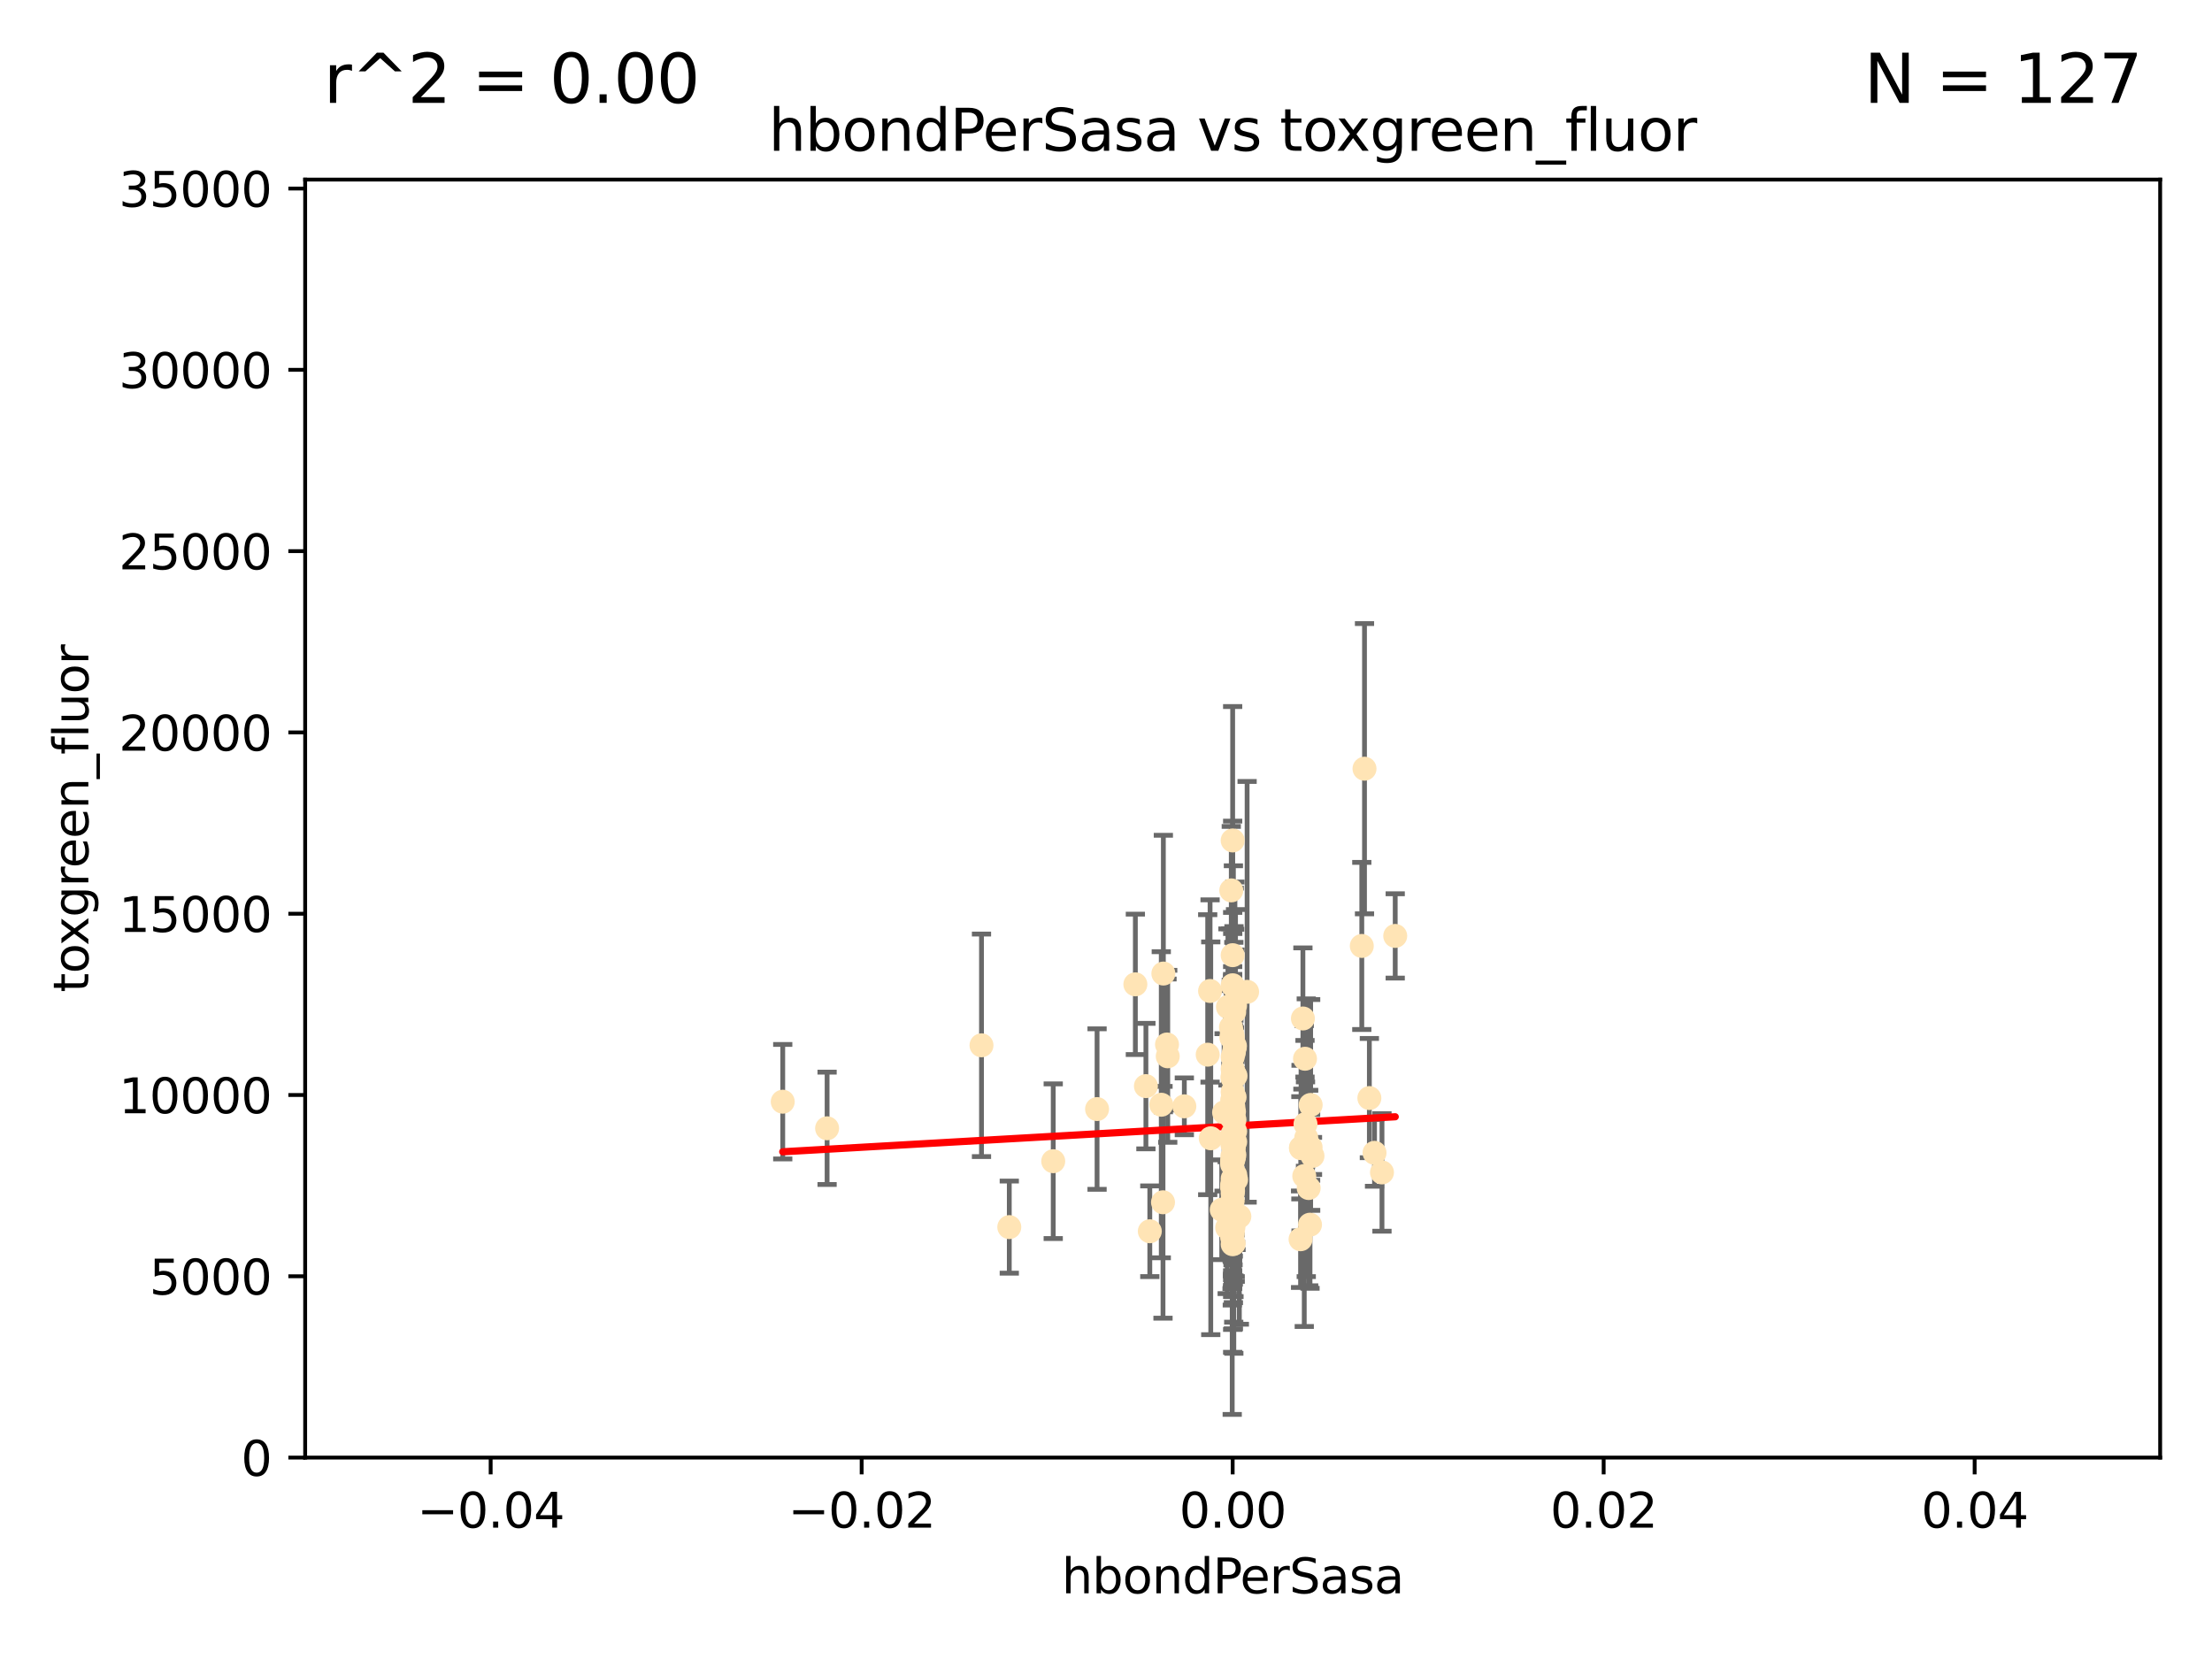 <?xml version="1.0" encoding="utf-8" standalone="no"?>
<!DOCTYPE svg PUBLIC "-//W3C//DTD SVG 1.1//EN"
  "http://www.w3.org/Graphics/SVG/1.1/DTD/svg11.dtd">
<svg xmlns:xlink="http://www.w3.org/1999/xlink" width="460.8pt" height="345.6pt" viewBox="0 0 460.8 345.6" xmlns="http://www.w3.org/2000/svg" version="1.1">
 <defs>
  <style type="text/css">*{stroke-linejoin: round; stroke-linecap: butt}</style>
 </defs>
 <g id="figure_1">
  <g id="patch_1">
   <path d="M 0 345.6 
L 460.8 345.6 
L 460.8 0 
L 0 0 
z
" style="fill: #ffffff"/>
  </g>
  <g id="axes_1">
   <g id="patch_2">
    <path d="M 63.571 303.64 
L 450 303.64 
L 450 37.411 
L 63.571 37.411 
z
" style="fill: #ffffff"/>
   </g>
   <g id="PathCollection_1">
    <defs>
     <path id="m1c520eeccf" d="M 0 1.118 
C 0.297 1.118 0.581 1 0.791 0.791 
C 1 0.581 1.118 0.297 1.118 0 
C 1.118 -0.297 1 -0.581 0.791 -0.791 
C 0.581 -1 0.297 -1.118 0 -1.118 
C -0.297 -1.118 -0.581 -1 -0.791 -0.791 
C -1 -0.581 -1.118 -0.297 -1.118 0 
C -1.118 0.297 -1 0.581 -0.791 0.791 
C -0.581 1 -0.297 1.118 0 1.118 
z
" style="stroke: #ffe4b5"/>
    </defs>
    <g clip-path="url(#pdae3f7edd3)">
     <use xlink:href="#m1c520eeccf" x="256.786" y="227.477" style="fill: #ffe4b5; stroke: #ffe4b5"/>
     <use xlink:href="#m1c520eeccf" x="255.003" y="231.729" style="fill: #ffe4b5; stroke: #ffe4b5"/>
     <use xlink:href="#m1c520eeccf" x="257.039" y="219.254" style="fill: #ffe4b5; stroke: #ffe4b5"/>
     <use xlink:href="#m1c520eeccf" x="256.94" y="255.699" style="fill: #ffe4b5; stroke: #ffe4b5"/>
     <use xlink:href="#m1c520eeccf" x="283.687" y="197.057" style="fill: #ffe4b5; stroke: #ffe4b5"/>
     <use xlink:href="#m1c520eeccf" x="285.264" y="228.748" style="fill: #ffe4b5; stroke: #ffe4b5"/>
     <use xlink:href="#m1c520eeccf" x="256.786" y="253.616" style="fill: #ffe4b5; stroke: #ffe4b5"/>
     <use xlink:href="#m1c520eeccf" x="256.694" y="229.159" style="fill: #ffe4b5; stroke: #ffe4b5"/>
     <use xlink:href="#m1c520eeccf" x="256.753" y="246.606" style="fill: #ffe4b5; stroke: #ffe4b5"/>
     <use xlink:href="#m1c520eeccf" x="210.253" y="255.629" style="fill: #ffe4b5; stroke: #ffe4b5"/>
     <use xlink:href="#m1c520eeccf" x="246.719" y="230.468" style="fill: #ffe4b5; stroke: #ffe4b5"/>
     <use xlink:href="#m1c520eeccf" x="256.786" y="236.222" style="fill: #ffe4b5; stroke: #ffe4b5"/>
     <use xlink:href="#m1c520eeccf" x="256.786" y="224.406" style="fill: #ffe4b5; stroke: #ffe4b5"/>
     <use xlink:href="#m1c520eeccf" x="255.644" y="255.748" style="fill: #ffe4b5; stroke: #ffe4b5"/>
     <use xlink:href="#m1c520eeccf" x="241.915" y="230.137" style="fill: #ffe4b5; stroke: #ffe4b5"/>
     <use xlink:href="#m1c520eeccf" x="252.223" y="237.127" style="fill: #ffe4b5; stroke: #ffe4b5"/>
     <use xlink:href="#m1c520eeccf" x="243.11" y="217.589" style="fill: #ffe4b5; stroke: #ffe4b5"/>
     <use xlink:href="#m1c520eeccf" x="256.498" y="185.484" style="fill: #ffe4b5; stroke: #ffe4b5"/>
     <use xlink:href="#m1c520eeccf" x="251.585" y="219.707" style="fill: #ffe4b5; stroke: #ffe4b5"/>
     <use xlink:href="#m1c520eeccf" x="257.211" y="218.268" style="fill: #ffe4b5; stroke: #ffe4b5"/>
     <use xlink:href="#m1c520eeccf" x="256.786" y="259.195" style="fill: #ffe4b5; stroke: #ffe4b5"/>
     <use xlink:href="#m1c520eeccf" x="256.62" y="215.033" style="fill: #ffe4b5; stroke: #ffe4b5"/>
     <use xlink:href="#m1c520eeccf" x="236.516" y="205.056" style="fill: #ffe4b5; stroke: #ffe4b5"/>
     <use xlink:href="#m1c520eeccf" x="252.08" y="206.44" style="fill: #ffe4b5; stroke: #ffe4b5"/>
     <use xlink:href="#m1c520eeccf" x="256.786" y="255.712" style="fill: #ffe4b5; stroke: #ffe4b5"/>
     <use xlink:href="#m1c520eeccf" x="257.006" y="259.073" style="fill: #ffe4b5; stroke: #ffe4b5"/>
     <use xlink:href="#m1c520eeccf" x="254.51" y="252.015" style="fill: #ffe4b5; stroke: #ffe4b5"/>
     <use xlink:href="#m1c520eeccf" x="242.275" y="250.457" style="fill: #ffe4b5; stroke: #ffe4b5"/>
     <use xlink:href="#m1c520eeccf" x="257.164" y="233.283" style="fill: #ffe4b5; stroke: #ffe4b5"/>
     <use xlink:href="#m1c520eeccf" x="256.982" y="223.335" style="fill: #ffe4b5; stroke: #ffe4b5"/>
     <use xlink:href="#m1c520eeccf" x="256.711" y="256.955" style="fill: #ffe4b5; stroke: #ffe4b5"/>
     <use xlink:href="#m1c520eeccf" x="257.028" y="239.109" style="fill: #ffe4b5; stroke: #ffe4b5"/>
     <use xlink:href="#m1c520eeccf" x="256.687" y="241.747" style="fill: #ffe4b5; stroke: #ffe4b5"/>
     <use xlink:href="#m1c520eeccf" x="256.693" y="254.408" style="fill: #ffe4b5; stroke: #ffe4b5"/>
     <use xlink:href="#m1c520eeccf" x="256.786" y="247.113" style="fill: #ffe4b5; stroke: #ffe4b5"/>
     <use xlink:href="#m1c520eeccf" x="257.381" y="224.125" style="fill: #ffe4b5; stroke: #ffe4b5"/>
     <use xlink:href="#m1c520eeccf" x="257.185" y="228.551" style="fill: #ffe4b5; stroke: #ffe4b5"/>
     <use xlink:href="#m1c520eeccf" x="243.261" y="220.046" style="fill: #ffe4b5; stroke: #ffe4b5"/>
     <use xlink:href="#m1c520eeccf" x="270.999" y="239.106" style="fill: #ffe4b5; stroke: #ffe4b5"/>
     <use xlink:href="#m1c520eeccf" x="287.891" y="244.236" style="fill: #ffe4b5; stroke: #ffe4b5"/>
     <use xlink:href="#m1c520eeccf" x="271.702" y="244.995" style="fill: #ffe4b5; stroke: #ffe4b5"/>
     <use xlink:href="#m1c520eeccf" x="284.251" y="160.133" style="fill: #ffe4b5; stroke: #ffe4b5"/>
     <use xlink:href="#m1c520eeccf" x="242.349" y="202.809" style="fill: #ffe4b5; stroke: #ffe4b5"/>
     <use xlink:href="#m1c520eeccf" x="256.759" y="250.282" style="fill: #ffe4b5; stroke: #ffe4b5"/>
     <use xlink:href="#m1c520eeccf" x="271.032" y="239.176" style="fill: #ffe4b5; stroke: #ffe4b5"/>
     <use xlink:href="#m1c520eeccf" x="256.786" y="220.205" style="fill: #ffe4b5; stroke: #ffe4b5"/>
     <use xlink:href="#m1c520eeccf" x="256.917" y="255.164" style="fill: #ffe4b5; stroke: #ffe4b5"/>
     <use xlink:href="#m1c520eeccf" x="256.797" y="215.909" style="fill: #ffe4b5; stroke: #ffe4b5"/>
     <use xlink:href="#m1c520eeccf" x="286.34" y="240.157" style="fill: #ffe4b5; stroke: #ffe4b5"/>
     <use xlink:href="#m1c520eeccf" x="256.667" y="257.746" style="fill: #ffe4b5; stroke: #ffe4b5"/>
     <use xlink:href="#m1c520eeccf" x="256.786" y="175.082" style="fill: #ffe4b5; stroke: #ffe4b5"/>
     <use xlink:href="#m1c520eeccf" x="256.66" y="247.2" style="fill: #ffe4b5; stroke: #ffe4b5"/>
     <use xlink:href="#m1c520eeccf" x="256.786" y="198.98" style="fill: #ffe4b5; stroke: #ffe4b5"/>
     <use xlink:href="#m1c520eeccf" x="256.738" y="238.421" style="fill: #ffe4b5; stroke: #ffe4b5"/>
     <use xlink:href="#m1c520eeccf" x="256.786" y="255.162" style="fill: #ffe4b5; stroke: #ffe4b5"/>
     <use xlink:href="#m1c520eeccf" x="270.931" y="258.155" style="fill: #ffe4b5; stroke: #ffe4b5"/>
     <use xlink:href="#m1c520eeccf" x="256.671" y="242.529" style="fill: #ffe4b5; stroke: #ffe4b5"/>
     <use xlink:href="#m1c520eeccf" x="271.958" y="234.16" style="fill: #ffe4b5; stroke: #ffe4b5"/>
     <use xlink:href="#m1c520eeccf" x="256.786" y="222.664" style="fill: #ffe4b5; stroke: #ffe4b5"/>
     <use xlink:href="#m1c520eeccf" x="256.786" y="251.866" style="fill: #ffe4b5; stroke: #ffe4b5"/>
     <use xlink:href="#m1c520eeccf" x="256.786" y="232.802" style="fill: #ffe4b5; stroke: #ffe4b5"/>
     <use xlink:href="#m1c520eeccf" x="256.915" y="246.623" style="fill: #ffe4b5; stroke: #ffe4b5"/>
     <use xlink:href="#m1c520eeccf" x="256.569" y="255.382" style="fill: #ffe4b5; stroke: #ffe4b5"/>
     <use xlink:href="#m1c520eeccf" x="257.489" y="245.75" style="fill: #ffe4b5; stroke: #ffe4b5"/>
     <use xlink:href="#m1c520eeccf" x="273.416" y="240.804" style="fill: #ffe4b5; stroke: #ffe4b5"/>
     <use xlink:href="#m1c520eeccf" x="256.786" y="237.694" style="fill: #ffe4b5; stroke: #ffe4b5"/>
     <use xlink:href="#m1c520eeccf" x="228.539" y="231.039" style="fill: #ffe4b5; stroke: #ffe4b5"/>
     <use xlink:href="#m1c520eeccf" x="256.786" y="247.736" style="fill: #ffe4b5; stroke: #ffe4b5"/>
     <use xlink:href="#m1c520eeccf" x="256.786" y="230.204" style="fill: #ffe4b5; stroke: #ffe4b5"/>
     <use xlink:href="#m1c520eeccf" x="256.385" y="209.489" style="fill: #ffe4b5; stroke: #ffe4b5"/>
     <use xlink:href="#m1c520eeccf" x="257.14" y="240.574" style="fill: #ffe4b5; stroke: #ffe4b5"/>
     <use xlink:href="#m1c520eeccf" x="239.526" y="256.494" style="fill: #ffe4b5; stroke: #ffe4b5"/>
     <use xlink:href="#m1c520eeccf" x="256.508" y="216.114" style="fill: #ffe4b5; stroke: #ffe4b5"/>
     <use xlink:href="#m1c520eeccf" x="256.786" y="255.31" style="fill: #ffe4b5; stroke: #ffe4b5"/>
     <use xlink:href="#m1c520eeccf" x="272.622" y="247.49" style="fill: #ffe4b5; stroke: #ffe4b5"/>
     <use xlink:href="#m1c520eeccf" x="257.297" y="253.07" style="fill: #ffe4b5; stroke: #ffe4b5"/>
     <use xlink:href="#m1c520eeccf" x="256.786" y="251.842" style="fill: #ffe4b5; stroke: #ffe4b5"/>
     <use xlink:href="#m1c520eeccf" x="256.431" y="213.998" style="fill: #ffe4b5; stroke: #ffe4b5"/>
     <use xlink:href="#m1c520eeccf" x="256.751" y="249.97" style="fill: #ffe4b5; stroke: #ffe4b5"/>
     <use xlink:href="#m1c520eeccf" x="273.035" y="230.181" style="fill: #ffe4b5; stroke: #ffe4b5"/>
     <use xlink:href="#m1c520eeccf" x="257.319" y="254.158" style="fill: #ffe4b5; stroke: #ffe4b5"/>
     <use xlink:href="#m1c520eeccf" x="256.798" y="224.095" style="fill: #ffe4b5; stroke: #ffe4b5"/>
     <use xlink:href="#m1c520eeccf" x="256.786" y="247.358" style="fill: #ffe4b5; stroke: #ffe4b5"/>
     <use xlink:href="#m1c520eeccf" x="257.06" y="231.566" style="fill: #ffe4b5; stroke: #ffe4b5"/>
     <use xlink:href="#m1c520eeccf" x="256.786" y="241.969" style="fill: #ffe4b5; stroke: #ffe4b5"/>
     <use xlink:href="#m1c520eeccf" x="271.856" y="220.555" style="fill: #ffe4b5; stroke: #ffe4b5"/>
     <use xlink:href="#m1c520eeccf" x="271.42" y="212.169" style="fill: #ffe4b5; stroke: #ffe4b5"/>
     <use xlink:href="#m1c520eeccf" x="257.306" y="237.865" style="fill: #ffe4b5; stroke: #ffe4b5"/>
     <use xlink:href="#m1c520eeccf" x="256.915" y="232.618" style="fill: #ffe4b5; stroke: #ffe4b5"/>
     <use xlink:href="#m1c520eeccf" x="272.118" y="237.01" style="fill: #ffe4b5; stroke: #ffe4b5"/>
     <use xlink:href="#m1c520eeccf" x="272.899" y="255.125" style="fill: #ffe4b5; stroke: #ffe4b5"/>
     <use xlink:href="#m1c520eeccf" x="257.257" y="217.888" style="fill: #ffe4b5; stroke: #ffe4b5"/>
     <use xlink:href="#m1c520eeccf" x="256.786" y="257.16" style="fill: #ffe4b5; stroke: #ffe4b5"/>
     <use xlink:href="#m1c520eeccf" x="290.65" y="194.969" style="fill: #ffe4b5; stroke: #ffe4b5"/>
     <use xlink:href="#m1c520eeccf" x="256.691" y="247.057" style="fill: #ffe4b5; stroke: #ffe4b5"/>
     <use xlink:href="#m1c520eeccf" x="256.786" y="248.599" style="fill: #ffe4b5; stroke: #ffe4b5"/>
     <use xlink:href="#m1c520eeccf" x="257.049" y="238.166" style="fill: #ffe4b5; stroke: #ffe4b5"/>
     <use xlink:href="#m1c520eeccf" x="256.939" y="228.587" style="fill: #ffe4b5; stroke: #ffe4b5"/>
     <use xlink:href="#m1c520eeccf" x="256.786" y="245.544" style="fill: #ffe4b5; stroke: #ffe4b5"/>
     <use xlink:href="#m1c520eeccf" x="256.786" y="205.246" style="fill: #ffe4b5; stroke: #ffe4b5"/>
     <use xlink:href="#m1c520eeccf" x="256.761" y="242.001" style="fill: #ffe4b5; stroke: #ffe4b5"/>
     <use xlink:href="#m1c520eeccf" x="256.786" y="236.646" style="fill: #ffe4b5; stroke: #ffe4b5"/>
     <use xlink:href="#m1c520eeccf" x="256.786" y="256.462" style="fill: #ffe4b5; stroke: #ffe4b5"/>
     <use xlink:href="#m1c520eeccf" x="256.681" y="232.996" style="fill: #ffe4b5; stroke: #ffe4b5"/>
     <use xlink:href="#m1c520eeccf" x="163.06" y="229.505" style="fill: #ffe4b5; stroke: #ffe4b5"/>
     <use xlink:href="#m1c520eeccf" x="273.023" y="239.016" style="fill: #ffe4b5; stroke: #ffe4b5"/>
     <use xlink:href="#m1c520eeccf" x="172.299" y="235.046" style="fill: #ffe4b5; stroke: #ffe4b5"/>
     <use xlink:href="#m1c520eeccf" x="256.862" y="248.084" style="fill: #ffe4b5; stroke: #ffe4b5"/>
     <use xlink:href="#m1c520eeccf" x="257.323" y="244.765" style="fill: #ffe4b5; stroke: #ffe4b5"/>
     <use xlink:href="#m1c520eeccf" x="259.796" y="206.615" style="fill: #ffe4b5; stroke: #ffe4b5"/>
     <use xlink:href="#m1c520eeccf" x="256.786" y="224.621" style="fill: #ffe4b5; stroke: #ffe4b5"/>
     <use xlink:href="#m1c520eeccf" x="204.463" y="217.758" style="fill: #ffe4b5; stroke: #ffe4b5"/>
     <use xlink:href="#m1c520eeccf" x="256.661" y="254.163" style="fill: #ffe4b5; stroke: #ffe4b5"/>
     <use xlink:href="#m1c520eeccf" x="256.786" y="246.329" style="fill: #ffe4b5; stroke: #ffe4b5"/>
     <use xlink:href="#m1c520eeccf" x="238.714" y="226.256" style="fill: #ffe4b5; stroke: #ffe4b5"/>
     <use xlink:href="#m1c520eeccf" x="256.734" y="240.841" style="fill: #ffe4b5; stroke: #ffe4b5"/>
     <use xlink:href="#m1c520eeccf" x="256.786" y="253.584" style="fill: #ffe4b5; stroke: #ffe4b5"/>
     <use xlink:href="#m1c520eeccf" x="256.686" y="241.969" style="fill: #ffe4b5; stroke: #ffe4b5"/>
     <use xlink:href="#m1c520eeccf" x="257.28" y="209.522" style="fill: #ffe4b5; stroke: #ffe4b5"/>
     <use xlink:href="#m1c520eeccf" x="256.925" y="230.545" style="fill: #ffe4b5; stroke: #ffe4b5"/>
     <use xlink:href="#m1c520eeccf" x="219.407" y="241.9" style="fill: #ffe4b5; stroke: #ffe4b5"/>
     <use xlink:href="#m1c520eeccf" x="257.045" y="241.183" style="fill: #ffe4b5; stroke: #ffe4b5"/>
     <use xlink:href="#m1c520eeccf" x="256.786" y="252.334" style="fill: #ffe4b5; stroke: #ffe4b5"/>
     <use xlink:href="#m1c520eeccf" x="257.298" y="235.674" style="fill: #ffe4b5; stroke: #ffe4b5"/>
     <use xlink:href="#m1c520eeccf" x="257.107" y="210.827" style="fill: #ffe4b5; stroke: #ffe4b5"/>
     <use xlink:href="#m1c520eeccf" x="258.18" y="253.399" style="fill: #ffe4b5; stroke: #ffe4b5"/>
     <use xlink:href="#m1c520eeccf" x="255.802" y="209.772" style="fill: #ffe4b5; stroke: #ffe4b5"/>
    </g>
   </g>
   <g id="matplotlib.axis_1">
    <g id="xtick_1">
     <g id="line2d_1">
      <defs>
       <path id="ma942011621" d="M 0 0 
L 0 3.5 
" style="stroke: #000000; stroke-width: 0.8"/>
      </defs>
      <g>
       <use xlink:href="#ma942011621" x="102.214" y="303.64" style="stroke: #000000; stroke-width: 0.8"/>
      </g>
     </g>
     <g id="text_1">
      <!-- −0.04 -->
      <g transform="translate(86.891 318.238)scale(0.1 -0.1)">
       <defs>
        <path id="DejaVuSans-2212" d="M 678 2272 
L 4684 2272 
L 4684 1741 
L 678 1741 
L 678 2272 
z
" transform="scale(0.016)"/>
        <path id="DejaVuSans-30" d="M 2034 4250 
Q 1547 4250 1301 3770 
Q 1056 3291 1056 2328 
Q 1056 1369 1301 889 
Q 1547 409 2034 409 
Q 2525 409 2770 889 
Q 3016 1369 3016 2328 
Q 3016 3291 2770 3770 
Q 2525 4250 2034 4250 
z
M 2034 4750 
Q 2819 4750 3233 4129 
Q 3647 3509 3647 2328 
Q 3647 1150 3233 529 
Q 2819 -91 2034 -91 
Q 1250 -91 836 529 
Q 422 1150 422 2328 
Q 422 3509 836 4129 
Q 1250 4750 2034 4750 
z
" transform="scale(0.016)"/>
        <path id="DejaVuSans-2e" d="M 684 794 
L 1344 794 
L 1344 0 
L 684 0 
L 684 794 
z
" transform="scale(0.016)"/>
        <path id="DejaVuSans-34" d="M 2419 4116 
L 825 1625 
L 2419 1625 
L 2419 4116 
z
M 2253 4666 
L 3047 4666 
L 3047 1625 
L 3713 1625 
L 3713 1100 
L 3047 1100 
L 3047 0 
L 2419 0 
L 2419 1100 
L 313 1100 
L 313 1709 
L 2253 4666 
z
" transform="scale(0.016)"/>
       </defs>
       <use xlink:href="#DejaVuSans-2212"/>
       <use xlink:href="#DejaVuSans-30" x="83.789"/>
       <use xlink:href="#DejaVuSans-2e" x="147.412"/>
       <use xlink:href="#DejaVuSans-30" x="179.199"/>
       <use xlink:href="#DejaVuSans-34" x="242.822"/>
      </g>
     </g>
    </g>
    <g id="xtick_2">
     <g id="line2d_2">
      <g>
       <use xlink:href="#ma942011621" x="179.5" y="303.64" style="stroke: #000000; stroke-width: 0.8"/>
      </g>
     </g>
     <g id="text_2">
      <!-- −0.02 -->
      <g transform="translate(164.177 318.238)scale(0.1 -0.1)">
       <defs>
        <path id="DejaVuSans-32" d="M 1228 531 
L 3431 531 
L 3431 0 
L 469 0 
L 469 531 
Q 828 903 1448 1529 
Q 2069 2156 2228 2338 
Q 2531 2678 2651 2914 
Q 2772 3150 2772 3378 
Q 2772 3750 2511 3984 
Q 2250 4219 1831 4219 
Q 1534 4219 1204 4116 
Q 875 4013 500 3803 
L 500 4441 
Q 881 4594 1212 4672 
Q 1544 4750 1819 4750 
Q 2544 4750 2975 4387 
Q 3406 4025 3406 3419 
Q 3406 3131 3298 2873 
Q 3191 2616 2906 2266 
Q 2828 2175 2409 1742 
Q 1991 1309 1228 531 
z
" transform="scale(0.016)"/>
       </defs>
       <use xlink:href="#DejaVuSans-2212"/>
       <use xlink:href="#DejaVuSans-30" x="83.789"/>
       <use xlink:href="#DejaVuSans-2e" x="147.412"/>
       <use xlink:href="#DejaVuSans-30" x="179.199"/>
       <use xlink:href="#DejaVuSans-32" x="242.822"/>
      </g>
     </g>
    </g>
    <g id="xtick_3">
     <g id="line2d_3">
      <g>
       <use xlink:href="#ma942011621" x="256.786" y="303.64" style="stroke: #000000; stroke-width: 0.8"/>
      </g>
     </g>
     <g id="text_3">
      <!-- 0.00 -->
      <g transform="translate(245.653 318.238)scale(0.1 -0.1)">
       <use xlink:href="#DejaVuSans-30"/>
       <use xlink:href="#DejaVuSans-2e" x="63.623"/>
       <use xlink:href="#DejaVuSans-30" x="95.41"/>
       <use xlink:href="#DejaVuSans-30" x="159.033"/>
      </g>
     </g>
    </g>
    <g id="xtick_4">
     <g id="line2d_4">
      <g>
       <use xlink:href="#ma942011621" x="334.071" y="303.64" style="stroke: #000000; stroke-width: 0.8"/>
      </g>
     </g>
     <g id="text_4">
      <!-- 0.02 -->
      <g transform="translate(322.939 318.238)scale(0.1 -0.1)">
       <use xlink:href="#DejaVuSans-30"/>
       <use xlink:href="#DejaVuSans-2e" x="63.623"/>
       <use xlink:href="#DejaVuSans-30" x="95.41"/>
       <use xlink:href="#DejaVuSans-32" x="159.033"/>
      </g>
     </g>
    </g>
    <g id="xtick_5">
     <g id="line2d_5">
      <g>
       <use xlink:href="#ma942011621" x="411.357" y="303.64" style="stroke: #000000; stroke-width: 0.8"/>
      </g>
     </g>
     <g id="text_5">
      <!-- 0.04 -->
      <g transform="translate(400.224 318.238)scale(0.1 -0.1)">
       <use xlink:href="#DejaVuSans-30"/>
       <use xlink:href="#DejaVuSans-2e" x="63.623"/>
       <use xlink:href="#DejaVuSans-30" x="95.41"/>
       <use xlink:href="#DejaVuSans-34" x="159.033"/>
      </g>
     </g>
    </g>
    <g id="text_6">
     <!-- hbondPerSasa -->
     <g transform="translate(221.168 331.917)scale(0.1 -0.1)">
      <defs>
       <path id="DejaVuSans-68" d="M 3513 2113 
L 3513 0 
L 2938 0 
L 2938 2094 
Q 2938 2591 2744 2837 
Q 2550 3084 2163 3084 
Q 1697 3084 1428 2787 
Q 1159 2491 1159 1978 
L 1159 0 
L 581 0 
L 581 4863 
L 1159 4863 
L 1159 2956 
Q 1366 3272 1645 3428 
Q 1925 3584 2291 3584 
Q 2894 3584 3203 3211 
Q 3513 2838 3513 2113 
z
" transform="scale(0.016)"/>
       <path id="DejaVuSans-62" d="M 3116 1747 
Q 3116 2381 2855 2742 
Q 2594 3103 2138 3103 
Q 1681 3103 1420 2742 
Q 1159 2381 1159 1747 
Q 1159 1113 1420 752 
Q 1681 391 2138 391 
Q 2594 391 2855 752 
Q 3116 1113 3116 1747 
z
M 1159 2969 
Q 1341 3281 1617 3432 
Q 1894 3584 2278 3584 
Q 2916 3584 3314 3078 
Q 3713 2572 3713 1747 
Q 3713 922 3314 415 
Q 2916 -91 2278 -91 
Q 1894 -91 1617 61 
Q 1341 213 1159 525 
L 1159 0 
L 581 0 
L 581 4863 
L 1159 4863 
L 1159 2969 
z
" transform="scale(0.016)"/>
       <path id="DejaVuSans-6f" d="M 1959 3097 
Q 1497 3097 1228 2736 
Q 959 2375 959 1747 
Q 959 1119 1226 758 
Q 1494 397 1959 397 
Q 2419 397 2687 759 
Q 2956 1122 2956 1747 
Q 2956 2369 2687 2733 
Q 2419 3097 1959 3097 
z
M 1959 3584 
Q 2709 3584 3137 3096 
Q 3566 2609 3566 1747 
Q 3566 888 3137 398 
Q 2709 -91 1959 -91 
Q 1206 -91 779 398 
Q 353 888 353 1747 
Q 353 2609 779 3096 
Q 1206 3584 1959 3584 
z
" transform="scale(0.016)"/>
       <path id="DejaVuSans-6e" d="M 3513 2113 
L 3513 0 
L 2938 0 
L 2938 2094 
Q 2938 2591 2744 2837 
Q 2550 3084 2163 3084 
Q 1697 3084 1428 2787 
Q 1159 2491 1159 1978 
L 1159 0 
L 581 0 
L 581 3500 
L 1159 3500 
L 1159 2956 
Q 1366 3272 1645 3428 
Q 1925 3584 2291 3584 
Q 2894 3584 3203 3211 
Q 3513 2838 3513 2113 
z
" transform="scale(0.016)"/>
       <path id="DejaVuSans-64" d="M 2906 2969 
L 2906 4863 
L 3481 4863 
L 3481 0 
L 2906 0 
L 2906 525 
Q 2725 213 2448 61 
Q 2172 -91 1784 -91 
Q 1150 -91 751 415 
Q 353 922 353 1747 
Q 353 2572 751 3078 
Q 1150 3584 1784 3584 
Q 2172 3584 2448 3432 
Q 2725 3281 2906 2969 
z
M 947 1747 
Q 947 1113 1208 752 
Q 1469 391 1925 391 
Q 2381 391 2643 752 
Q 2906 1113 2906 1747 
Q 2906 2381 2643 2742 
Q 2381 3103 1925 3103 
Q 1469 3103 1208 2742 
Q 947 2381 947 1747 
z
" transform="scale(0.016)"/>
       <path id="DejaVuSans-50" d="M 1259 4147 
L 1259 2394 
L 2053 2394 
Q 2494 2394 2734 2622 
Q 2975 2850 2975 3272 
Q 2975 3691 2734 3919 
Q 2494 4147 2053 4147 
L 1259 4147 
z
M 628 4666 
L 2053 4666 
Q 2838 4666 3239 4311 
Q 3641 3956 3641 3272 
Q 3641 2581 3239 2228 
Q 2838 1875 2053 1875 
L 1259 1875 
L 1259 0 
L 628 0 
L 628 4666 
z
" transform="scale(0.016)"/>
       <path id="DejaVuSans-65" d="M 3597 1894 
L 3597 1613 
L 953 1613 
Q 991 1019 1311 708 
Q 1631 397 2203 397 
Q 2534 397 2845 478 
Q 3156 559 3463 722 
L 3463 178 
Q 3153 47 2828 -22 
Q 2503 -91 2169 -91 
Q 1331 -91 842 396 
Q 353 884 353 1716 
Q 353 2575 817 3079 
Q 1281 3584 2069 3584 
Q 2775 3584 3186 3129 
Q 3597 2675 3597 1894 
z
M 3022 2063 
Q 3016 2534 2758 2815 
Q 2500 3097 2075 3097 
Q 1594 3097 1305 2825 
Q 1016 2553 972 2059 
L 3022 2063 
z
" transform="scale(0.016)"/>
       <path id="DejaVuSans-72" d="M 2631 2963 
Q 2534 3019 2420 3045 
Q 2306 3072 2169 3072 
Q 1681 3072 1420 2755 
Q 1159 2438 1159 1844 
L 1159 0 
L 581 0 
L 581 3500 
L 1159 3500 
L 1159 2956 
Q 1341 3275 1631 3429 
Q 1922 3584 2338 3584 
Q 2397 3584 2469 3576 
Q 2541 3569 2628 3553 
L 2631 2963 
z
" transform="scale(0.016)"/>
       <path id="DejaVuSans-53" d="M 3425 4513 
L 3425 3897 
Q 3066 4069 2747 4153 
Q 2428 4238 2131 4238 
Q 1616 4238 1336 4038 
Q 1056 3838 1056 3469 
Q 1056 3159 1242 3001 
Q 1428 2844 1947 2747 
L 2328 2669 
Q 3034 2534 3370 2195 
Q 3706 1856 3706 1288 
Q 3706 609 3251 259 
Q 2797 -91 1919 -91 
Q 1588 -91 1214 -16 
Q 841 59 441 206 
L 441 856 
Q 825 641 1194 531 
Q 1563 422 1919 422 
Q 2459 422 2753 634 
Q 3047 847 3047 1241 
Q 3047 1584 2836 1778 
Q 2625 1972 2144 2069 
L 1759 2144 
Q 1053 2284 737 2584 
Q 422 2884 422 3419 
Q 422 4038 858 4394 
Q 1294 4750 2059 4750 
Q 2388 4750 2728 4690 
Q 3069 4631 3425 4513 
z
" transform="scale(0.016)"/>
       <path id="DejaVuSans-61" d="M 2194 1759 
Q 1497 1759 1228 1600 
Q 959 1441 959 1056 
Q 959 750 1161 570 
Q 1363 391 1709 391 
Q 2188 391 2477 730 
Q 2766 1069 2766 1631 
L 2766 1759 
L 2194 1759 
z
M 3341 1997 
L 3341 0 
L 2766 0 
L 2766 531 
Q 2569 213 2275 61 
Q 1981 -91 1556 -91 
Q 1019 -91 701 211 
Q 384 513 384 1019 
Q 384 1609 779 1909 
Q 1175 2209 1959 2209 
L 2766 2209 
L 2766 2266 
Q 2766 2663 2505 2880 
Q 2244 3097 1772 3097 
Q 1472 3097 1187 3025 
Q 903 2953 641 2809 
L 641 3341 
Q 956 3463 1253 3523 
Q 1550 3584 1831 3584 
Q 2591 3584 2966 3190 
Q 3341 2797 3341 1997 
z
" transform="scale(0.016)"/>
       <path id="DejaVuSans-73" d="M 2834 3397 
L 2834 2853 
Q 2591 2978 2328 3040 
Q 2066 3103 1784 3103 
Q 1356 3103 1142 2972 
Q 928 2841 928 2578 
Q 928 2378 1081 2264 
Q 1234 2150 1697 2047 
L 1894 2003 
Q 2506 1872 2764 1633 
Q 3022 1394 3022 966 
Q 3022 478 2636 193 
Q 2250 -91 1575 -91 
Q 1294 -91 989 -36 
Q 684 19 347 128 
L 347 722 
Q 666 556 975 473 
Q 1284 391 1588 391 
Q 1994 391 2212 530 
Q 2431 669 2431 922 
Q 2431 1156 2273 1281 
Q 2116 1406 1581 1522 
L 1381 1569 
Q 847 1681 609 1914 
Q 372 2147 372 2553 
Q 372 3047 722 3315 
Q 1072 3584 1716 3584 
Q 2034 3584 2315 3537 
Q 2597 3491 2834 3397 
z
" transform="scale(0.016)"/>
      </defs>
      <use xlink:href="#DejaVuSans-68"/>
      <use xlink:href="#DejaVuSans-62" x="63.379"/>
      <use xlink:href="#DejaVuSans-6f" x="126.855"/>
      <use xlink:href="#DejaVuSans-6e" x="188.037"/>
      <use xlink:href="#DejaVuSans-64" x="251.416"/>
      <use xlink:href="#DejaVuSans-50" x="314.893"/>
      <use xlink:href="#DejaVuSans-65" x="371.57"/>
      <use xlink:href="#DejaVuSans-72" x="433.094"/>
      <use xlink:href="#DejaVuSans-53" x="474.207"/>
      <use xlink:href="#DejaVuSans-61" x="537.684"/>
      <use xlink:href="#DejaVuSans-73" x="598.963"/>
      <use xlink:href="#DejaVuSans-61" x="651.062"/>
     </g>
    </g>
   </g>
   <g id="matplotlib.axis_2">
    <g id="ytick_1">
     <g id="line2d_6">
      <defs>
       <path id="m63333c205d" d="M 0 0 
L -3.5 0 
" style="stroke: #000000; stroke-width: 0.8"/>
      </defs>
      <g>
       <use xlink:href="#m63333c205d" x="63.571" y="303.64" style="stroke: #000000; stroke-width: 0.8"/>
      </g>
     </g>
     <g id="text_7">
      <!-- 0 -->
      <g transform="translate(50.209 307.439)scale(0.1 -0.1)">
       <use xlink:href="#DejaVuSans-30"/>
      </g>
     </g>
    </g>
    <g id="ytick_2">
     <g id="line2d_7">
      <g>
       <use xlink:href="#m63333c205d" x="63.571" y="265.874" style="stroke: #000000; stroke-width: 0.8"/>
      </g>
     </g>
     <g id="text_8">
      <!-- 5000 -->
      <g transform="translate(31.121 269.673)scale(0.1 -0.1)">
       <defs>
        <path id="DejaVuSans-35" d="M 691 4666 
L 3169 4666 
L 3169 4134 
L 1269 4134 
L 1269 2991 
Q 1406 3038 1543 3061 
Q 1681 3084 1819 3084 
Q 2600 3084 3056 2656 
Q 3513 2228 3513 1497 
Q 3513 744 3044 326 
Q 2575 -91 1722 -91 
Q 1428 -91 1123 -41 
Q 819 9 494 109 
L 494 744 
Q 775 591 1075 516 
Q 1375 441 1709 441 
Q 2250 441 2565 725 
Q 2881 1009 2881 1497 
Q 2881 1984 2565 2268 
Q 2250 2553 1709 2553 
Q 1456 2553 1204 2497 
Q 953 2441 691 2322 
L 691 4666 
z
" transform="scale(0.016)"/>
       </defs>
       <use xlink:href="#DejaVuSans-35"/>
       <use xlink:href="#DejaVuSans-30" x="63.623"/>
       <use xlink:href="#DejaVuSans-30" x="127.246"/>
       <use xlink:href="#DejaVuSans-30" x="190.869"/>
      </g>
     </g>
    </g>
    <g id="ytick_3">
     <g id="line2d_8">
      <g>
       <use xlink:href="#m63333c205d" x="63.571" y="228.108" style="stroke: #000000; stroke-width: 0.8"/>
      </g>
     </g>
     <g id="text_9">
      <!-- 10000 -->
      <g transform="translate(24.759 231.907)scale(0.1 -0.1)">
       <defs>
        <path id="DejaVuSans-31" d="M 794 531 
L 1825 531 
L 1825 4091 
L 703 3866 
L 703 4441 
L 1819 4666 
L 2450 4666 
L 2450 531 
L 3481 531 
L 3481 0 
L 794 0 
L 794 531 
z
" transform="scale(0.016)"/>
       </defs>
       <use xlink:href="#DejaVuSans-31"/>
       <use xlink:href="#DejaVuSans-30" x="63.623"/>
       <use xlink:href="#DejaVuSans-30" x="127.246"/>
       <use xlink:href="#DejaVuSans-30" x="190.869"/>
       <use xlink:href="#DejaVuSans-30" x="254.492"/>
      </g>
     </g>
    </g>
    <g id="ytick_4">
     <g id="line2d_9">
      <g>
       <use xlink:href="#m63333c205d" x="63.571" y="190.342" style="stroke: #000000; stroke-width: 0.8"/>
      </g>
     </g>
     <g id="text_10">
      <!-- 15000 -->
      <g transform="translate(24.759 194.141)scale(0.1 -0.1)">
       <use xlink:href="#DejaVuSans-31"/>
       <use xlink:href="#DejaVuSans-35" x="63.623"/>
       <use xlink:href="#DejaVuSans-30" x="127.246"/>
       <use xlink:href="#DejaVuSans-30" x="190.869"/>
       <use xlink:href="#DejaVuSans-30" x="254.492"/>
      </g>
     </g>
    </g>
    <g id="ytick_5">
     <g id="line2d_10">
      <g>
       <use xlink:href="#m63333c205d" x="63.571" y="152.576" style="stroke: #000000; stroke-width: 0.8"/>
      </g>
     </g>
     <g id="text_11">
      <!-- 20000 -->
      <g transform="translate(24.759 156.375)scale(0.1 -0.1)">
       <use xlink:href="#DejaVuSans-32"/>
       <use xlink:href="#DejaVuSans-30" x="63.623"/>
       <use xlink:href="#DejaVuSans-30" x="127.246"/>
       <use xlink:href="#DejaVuSans-30" x="190.869"/>
       <use xlink:href="#DejaVuSans-30" x="254.492"/>
      </g>
     </g>
    </g>
    <g id="ytick_6">
     <g id="line2d_11">
      <g>
       <use xlink:href="#m63333c205d" x="63.571" y="114.81" style="stroke: #000000; stroke-width: 0.8"/>
      </g>
     </g>
     <g id="text_12">
      <!-- 25000 -->
      <g transform="translate(24.759 118.609)scale(0.1 -0.1)">
       <use xlink:href="#DejaVuSans-32"/>
       <use xlink:href="#DejaVuSans-35" x="63.623"/>
       <use xlink:href="#DejaVuSans-30" x="127.246"/>
       <use xlink:href="#DejaVuSans-30" x="190.869"/>
       <use xlink:href="#DejaVuSans-30" x="254.492"/>
      </g>
     </g>
    </g>
    <g id="ytick_7">
     <g id="line2d_12">
      <g>
       <use xlink:href="#m63333c205d" x="63.571" y="77.044" style="stroke: #000000; stroke-width: 0.8"/>
      </g>
     </g>
     <g id="text_13">
      <!-- 30000 -->
      <g transform="translate(24.759 80.844)scale(0.1 -0.1)">
       <defs>
        <path id="DejaVuSans-33" d="M 2597 2516 
Q 3050 2419 3304 2112 
Q 3559 1806 3559 1356 
Q 3559 666 3084 287 
Q 2609 -91 1734 -91 
Q 1441 -91 1130 -33 
Q 819 25 488 141 
L 488 750 
Q 750 597 1062 519 
Q 1375 441 1716 441 
Q 2309 441 2620 675 
Q 2931 909 2931 1356 
Q 2931 1769 2642 2001 
Q 2353 2234 1838 2234 
L 1294 2234 
L 1294 2753 
L 1863 2753 
Q 2328 2753 2575 2939 
Q 2822 3125 2822 3475 
Q 2822 3834 2567 4026 
Q 2313 4219 1838 4219 
Q 1578 4219 1281 4162 
Q 984 4106 628 3988 
L 628 4550 
Q 988 4650 1302 4700 
Q 1616 4750 1894 4750 
Q 2613 4750 3031 4423 
Q 3450 4097 3450 3541 
Q 3450 3153 3228 2886 
Q 3006 2619 2597 2516 
z
" transform="scale(0.016)"/>
       </defs>
       <use xlink:href="#DejaVuSans-33"/>
       <use xlink:href="#DejaVuSans-30" x="63.623"/>
       <use xlink:href="#DejaVuSans-30" x="127.246"/>
       <use xlink:href="#DejaVuSans-30" x="190.869"/>
       <use xlink:href="#DejaVuSans-30" x="254.492"/>
      </g>
     </g>
    </g>
    <g id="ytick_8">
     <g id="line2d_13">
      <g>
       <use xlink:href="#m63333c205d" x="63.571" y="39.278" style="stroke: #000000; stroke-width: 0.8"/>
      </g>
     </g>
     <g id="text_14">
      <!-- 35000 -->
      <g transform="translate(24.759 43.078)scale(0.1 -0.1)">
       <use xlink:href="#DejaVuSans-33"/>
       <use xlink:href="#DejaVuSans-35" x="63.623"/>
       <use xlink:href="#DejaVuSans-30" x="127.246"/>
       <use xlink:href="#DejaVuSans-30" x="190.869"/>
       <use xlink:href="#DejaVuSans-30" x="254.492"/>
      </g>
     </g>
    </g>
    <g id="text_15">
     <!-- toxgreen_fluor -->
     <g transform="translate(18.401 206.72)rotate(-90)scale(0.1 -0.1)">
      <defs>
       <path id="DejaVuSans-74" d="M 1172 4494 
L 1172 3500 
L 2356 3500 
L 2356 3053 
L 1172 3053 
L 1172 1153 
Q 1172 725 1289 603 
Q 1406 481 1766 481 
L 2356 481 
L 2356 0 
L 1766 0 
Q 1100 0 847 248 
Q 594 497 594 1153 
L 594 3053 
L 172 3053 
L 172 3500 
L 594 3500 
L 594 4494 
L 1172 4494 
z
" transform="scale(0.016)"/>
       <path id="DejaVuSans-78" d="M 3513 3500 
L 2247 1797 
L 3578 0 
L 2900 0 
L 1881 1375 
L 863 0 
L 184 0 
L 1544 1831 
L 300 3500 
L 978 3500 
L 1906 2253 
L 2834 3500 
L 3513 3500 
z
" transform="scale(0.016)"/>
       <path id="DejaVuSans-67" d="M 2906 1791 
Q 2906 2416 2648 2759 
Q 2391 3103 1925 3103 
Q 1463 3103 1205 2759 
Q 947 2416 947 1791 
Q 947 1169 1205 825 
Q 1463 481 1925 481 
Q 2391 481 2648 825 
Q 2906 1169 2906 1791 
z
M 3481 434 
Q 3481 -459 3084 -895 
Q 2688 -1331 1869 -1331 
Q 1566 -1331 1297 -1286 
Q 1028 -1241 775 -1147 
L 775 -588 
Q 1028 -725 1275 -790 
Q 1522 -856 1778 -856 
Q 2344 -856 2625 -561 
Q 2906 -266 2906 331 
L 2906 616 
Q 2728 306 2450 153 
Q 2172 0 1784 0 
Q 1141 0 747 490 
Q 353 981 353 1791 
Q 353 2603 747 3093 
Q 1141 3584 1784 3584 
Q 2172 3584 2450 3431 
Q 2728 3278 2906 2969 
L 2906 3500 
L 3481 3500 
L 3481 434 
z
" transform="scale(0.016)"/>
       <path id="DejaVuSans-5f" d="M 3263 -1063 
L 3263 -1509 
L -63 -1509 
L -63 -1063 
L 3263 -1063 
z
" transform="scale(0.016)"/>
       <path id="DejaVuSans-66" d="M 2375 4863 
L 2375 4384 
L 1825 4384 
Q 1516 4384 1395 4259 
Q 1275 4134 1275 3809 
L 1275 3500 
L 2222 3500 
L 2222 3053 
L 1275 3053 
L 1275 0 
L 697 0 
L 697 3053 
L 147 3053 
L 147 3500 
L 697 3500 
L 697 3744 
Q 697 4328 969 4595 
Q 1241 4863 1831 4863 
L 2375 4863 
z
" transform="scale(0.016)"/>
       <path id="DejaVuSans-6c" d="M 603 4863 
L 1178 4863 
L 1178 0 
L 603 0 
L 603 4863 
z
" transform="scale(0.016)"/>
       <path id="DejaVuSans-75" d="M 544 1381 
L 544 3500 
L 1119 3500 
L 1119 1403 
Q 1119 906 1312 657 
Q 1506 409 1894 409 
Q 2359 409 2629 706 
Q 2900 1003 2900 1516 
L 2900 3500 
L 3475 3500 
L 3475 0 
L 2900 0 
L 2900 538 
Q 2691 219 2414 64 
Q 2138 -91 1772 -91 
Q 1169 -91 856 284 
Q 544 659 544 1381 
z
M 1991 3584 
L 1991 3584 
z
" transform="scale(0.016)"/>
      </defs>
      <use xlink:href="#DejaVuSans-74"/>
      <use xlink:href="#DejaVuSans-6f" x="39.209"/>
      <use xlink:href="#DejaVuSans-78" x="97.266"/>
      <use xlink:href="#DejaVuSans-67" x="156.445"/>
      <use xlink:href="#DejaVuSans-72" x="219.922"/>
      <use xlink:href="#DejaVuSans-65" x="258.785"/>
      <use xlink:href="#DejaVuSans-65" x="320.309"/>
      <use xlink:href="#DejaVuSans-6e" x="381.832"/>
      <use xlink:href="#DejaVuSans-5f" x="445.211"/>
      <use xlink:href="#DejaVuSans-66" x="495.211"/>
      <use xlink:href="#DejaVuSans-6c" x="530.416"/>
      <use xlink:href="#DejaVuSans-75" x="558.199"/>
      <use xlink:href="#DejaVuSans-6f" x="621.578"/>
      <use xlink:href="#DejaVuSans-72" x="682.76"/>
     </g>
    </g>
   </g>
   <g id="LineCollection_1">
    <path d="M 256.786 250.911 
L 256.786 204.042 
" clip-path="url(#pdae3f7edd3)" style="fill: none; stroke: #696969"/>
    <path d="M 255.003 248.125 
L 255.003 215.333 
" clip-path="url(#pdae3f7edd3)" style="fill: none; stroke: #696969"/>
    <path d="M 257.039 225.971 
L 257.039 212.538 
" clip-path="url(#pdae3f7edd3)" style="fill: none; stroke: #696969"/>
    <path d="M 256.94 271.368 
L 256.94 240.03 
" clip-path="url(#pdae3f7edd3)" style="fill: none; stroke: #696969"/>
    <path d="M 283.687 214.462 
L 283.687 179.651 
" clip-path="url(#pdae3f7edd3)" style="fill: none; stroke: #696969"/>
    <path d="M 285.264 241.167 
L 285.264 216.329 
" clip-path="url(#pdae3f7edd3)" style="fill: none; stroke: #696969"/>
    <path d="M 256.786 262.014 
L 256.786 245.218 
" clip-path="url(#pdae3f7edd3)" style="fill: none; stroke: #696969"/>
    <path d="M 256.694 244.49 
L 256.694 213.828 
" clip-path="url(#pdae3f7edd3)" style="fill: none; stroke: #696969"/>
    <path d="M 256.753 252.338 
L 256.753 240.875 
" clip-path="url(#pdae3f7edd3)" style="fill: none; stroke: #696969"/>
    <path d="M 210.253 265.223 
L 210.253 246.034 
" clip-path="url(#pdae3f7edd3)" style="fill: none; stroke: #696969"/>
    <path d="M 246.719 236.385 
L 246.719 224.551 
" clip-path="url(#pdae3f7edd3)" style="fill: none; stroke: #696969"/>
    <path d="M 256.786 245.56 
L 256.786 226.884 
" clip-path="url(#pdae3f7edd3)" style="fill: none; stroke: #696969"/>
    <path d="M 256.786 245.517 
L 256.786 203.295 
" clip-path="url(#pdae3f7edd3)" style="fill: none; stroke: #696969"/>
    <path d="M 255.644 269.482 
L 255.644 242.013 
" clip-path="url(#pdae3f7edd3)" style="fill: none; stroke: #696969"/>
    <path d="M 241.915 262.02 
L 241.915 198.255 
" clip-path="url(#pdae3f7edd3)" style="fill: none; stroke: #696969"/>
    <path d="M 252.223 278.037 
L 252.223 196.218 
" clip-path="url(#pdae3f7edd3)" style="fill: none; stroke: #696969"/>
    <path d="M 243.11 231.227 
L 243.11 203.952 
" clip-path="url(#pdae3f7edd3)" style="fill: none; stroke: #696969"/>
    <path d="M 256.498 198.811 
L 256.498 172.157 
" clip-path="url(#pdae3f7edd3)" style="fill: none; stroke: #696969"/>
    <path d="M 251.585 248.871 
L 251.585 190.543 
" clip-path="url(#pdae3f7edd3)" style="fill: none; stroke: #696969"/>
    <path d="M 257.211 242.951 
L 257.211 193.584 
" clip-path="url(#pdae3f7edd3)" style="fill: none; stroke: #696969"/>
    <path d="M 256.786 276.954 
L 256.786 241.436 
" clip-path="url(#pdae3f7edd3)" style="fill: none; stroke: #696969"/>
    <path d="M 256.62 220.324 
L 256.62 209.742 
" clip-path="url(#pdae3f7edd3)" style="fill: none; stroke: #696969"/>
    <path d="M 236.516 219.682 
L 236.516 190.429 
" clip-path="url(#pdae3f7edd3)" style="fill: none; stroke: #696969"/>
    <path d="M 252.08 225.425 
L 252.08 187.454 
" clip-path="url(#pdae3f7edd3)" style="fill: none; stroke: #696969"/>
    <path d="M 256.786 268.022 
L 256.786 243.402 
" clip-path="url(#pdae3f7edd3)" style="fill: none; stroke: #696969"/>
    <path d="M 257.006 275.427 
L 257.006 242.719 
" clip-path="url(#pdae3f7edd3)" style="fill: none; stroke: #696969"/>
    <path d="M 254.51 262.406 
L 254.51 241.624 
" clip-path="url(#pdae3f7edd3)" style="fill: none; stroke: #696969"/>
    <path d="M 242.275 274.598 
L 242.275 226.316 
" clip-path="url(#pdae3f7edd3)" style="fill: none; stroke: #696969"/>
    <path d="M 257.164 252.481 
L 257.164 214.086 
" clip-path="url(#pdae3f7edd3)" style="fill: none; stroke: #696969"/>
    <path d="M 256.982 233.005 
L 256.982 213.664 
" clip-path="url(#pdae3f7edd3)" style="fill: none; stroke: #696969"/>
    <path d="M 256.711 271.865 
L 256.711 242.045 
" clip-path="url(#pdae3f7edd3)" style="fill: none; stroke: #696969"/>
    <path d="M 257.028 281.914 
L 257.028 196.305 
" clip-path="url(#pdae3f7edd3)" style="fill: none; stroke: #696969"/>
    <path d="M 256.687 251.156 
L 256.687 232.338 
" clip-path="url(#pdae3f7edd3)" style="fill: none; stroke: #696969"/>
    <path d="M 256.693 294.644 
L 256.693 214.172 
" clip-path="url(#pdae3f7edd3)" style="fill: none; stroke: #696969"/>
    <path d="M 256.786 267.765 
L 256.786 226.461 
" clip-path="url(#pdae3f7edd3)" style="fill: none; stroke: #696969"/>
    <path d="M 257.381 258.772 
L 257.381 189.479 
" clip-path="url(#pdae3f7edd3)" style="fill: none; stroke: #696969"/>
    <path d="M 257.185 237.154 
L 257.185 219.947 
" clip-path="url(#pdae3f7edd3)" style="fill: none; stroke: #696969"/>
    <path d="M 243.261 237.957 
L 243.261 202.135 
" clip-path="url(#pdae3f7edd3)" style="fill: none; stroke: #696969"/>
    <path d="M 270.999 249.759 
L 270.999 228.452 
" clip-path="url(#pdae3f7edd3)" style="fill: none; stroke: #696969"/>
    <path d="M 287.891 256.483 
L 287.891 231.988 
" clip-path="url(#pdae3f7edd3)" style="fill: none; stroke: #696969"/>
    <path d="M 271.702 276.334 
L 271.702 213.655 
" clip-path="url(#pdae3f7edd3)" style="fill: none; stroke: #696969"/>
    <path d="M 284.251 190.365 
L 284.251 129.901 
" clip-path="url(#pdae3f7edd3)" style="fill: none; stroke: #696969"/>
    <path d="M 242.349 231.611 
L 242.349 174.007 
" clip-path="url(#pdae3f7edd3)" style="fill: none; stroke: #696969"/>
    <path d="M 256.759 265.427 
L 256.759 235.137 
" clip-path="url(#pdae3f7edd3)" style="fill: none; stroke: #696969"/>
    <path d="M 271.032 256.427 
L 271.032 221.924 
" clip-path="url(#pdae3f7edd3)" style="fill: none; stroke: #696969"/>
    <path d="M 256.786 239.045 
L 256.786 201.365 
" clip-path="url(#pdae3f7edd3)" style="fill: none; stroke: #696969"/>
    <path d="M 256.917 267.529 
L 256.917 242.8 
" clip-path="url(#pdae3f7edd3)" style="fill: none; stroke: #696969"/>
    <path d="M 256.797 237.341 
L 256.797 194.477 
" clip-path="url(#pdae3f7edd3)" style="fill: none; stroke: #696969"/>
    <path d="M 286.34 247.117 
L 286.34 233.196 
" clip-path="url(#pdae3f7edd3)" style="fill: none; stroke: #696969"/>
    <path d="M 256.667 262.608 
L 256.667 252.884 
" clip-path="url(#pdae3f7edd3)" style="fill: none; stroke: #696969"/>
    <path d="M 256.786 202.976 
L 256.786 147.187 
" clip-path="url(#pdae3f7edd3)" style="fill: none; stroke: #696969"/>
    <path d="M 256.66 268.437 
L 256.66 225.964 
" clip-path="url(#pdae3f7edd3)" style="fill: none; stroke: #696969"/>
    <path d="M 256.786 226.902 
L 256.786 171.058 
" clip-path="url(#pdae3f7edd3)" style="fill: none; stroke: #696969"/>
    <path d="M 256.738 256.278 
L 256.738 220.565 
" clip-path="url(#pdae3f7edd3)" style="fill: none; stroke: #696969"/>
    <path d="M 256.786 266.585 
L 256.786 243.739 
" clip-path="url(#pdae3f7edd3)" style="fill: none; stroke: #696969"/>
    <path d="M 270.931 268.208 
L 270.931 248.101 
" clip-path="url(#pdae3f7edd3)" style="fill: none; stroke: #696969"/>
    <path d="M 256.671 251.081 
L 256.671 233.977 
" clip-path="url(#pdae3f7edd3)" style="fill: none; stroke: #696969"/>
    <path d="M 271.958 242.941 
L 271.958 225.379 
" clip-path="url(#pdae3f7edd3)" style="fill: none; stroke: #696969"/>
    <path d="M 256.786 238.954 
L 256.786 206.375 
" clip-path="url(#pdae3f7edd3)" style="fill: none; stroke: #696969"/>
    <path d="M 256.786 264.71 
L 256.786 239.022 
" clip-path="url(#pdae3f7edd3)" style="fill: none; stroke: #696969"/>
    <path d="M 256.786 239.62 
L 256.786 225.985 
" clip-path="url(#pdae3f7edd3)" style="fill: none; stroke: #696969"/>
    <path d="M 256.915 261.694 
L 256.915 231.552 
" clip-path="url(#pdae3f7edd3)" style="fill: none; stroke: #696969"/>
    <path d="M 256.569 261.811 
L 256.569 248.953 
" clip-path="url(#pdae3f7edd3)" style="fill: none; stroke: #696969"/>
    <path d="M 257.489 260.314 
L 257.489 231.186 
" clip-path="url(#pdae3f7edd3)" style="fill: none; stroke: #696969"/>
    <path d="M 273.416 244.665 
L 273.416 236.944 
" clip-path="url(#pdae3f7edd3)" style="fill: none; stroke: #696969"/>
    <path d="M 256.786 248.524 
L 256.786 226.864 
" clip-path="url(#pdae3f7edd3)" style="fill: none; stroke: #696969"/>
    <path d="M 228.539 247.76 
L 228.539 214.319 
" clip-path="url(#pdae3f7edd3)" style="fill: none; stroke: #696969"/>
    <path d="M 256.786 261.074 
L 256.786 234.397 
" clip-path="url(#pdae3f7edd3)" style="fill: none; stroke: #696969"/>
    <path d="M 256.786 242.701 
L 256.786 217.707 
" clip-path="url(#pdae3f7edd3)" style="fill: none; stroke: #696969"/>
    <path d="M 256.385 225.505 
L 256.385 193.474 
" clip-path="url(#pdae3f7edd3)" style="fill: none; stroke: #696969"/>
    <path d="M 257.14 246.362 
L 257.14 234.786 
" clip-path="url(#pdae3f7edd3)" style="fill: none; stroke: #696969"/>
    <path d="M 239.526 265.936 
L 239.526 247.052 
" clip-path="url(#pdae3f7edd3)" style="fill: none; stroke: #696969"/>
    <path d="M 256.508 228.048 
L 256.508 204.179 
" clip-path="url(#pdae3f7edd3)" style="fill: none; stroke: #696969"/>
    <path d="M 256.786 268.411 
L 256.786 242.209 
" clip-path="url(#pdae3f7edd3)" style="fill: none; stroke: #696969"/>
    <path d="M 272.622 267.851 
L 272.622 227.129 
" clip-path="url(#pdae3f7edd3)" style="fill: none; stroke: #696969"/>
    <path d="M 257.297 257.248 
L 257.297 248.893 
" clip-path="url(#pdae3f7edd3)" style="fill: none; stroke: #696969"/>
    <path d="M 256.786 261.732 
L 256.786 241.952 
" clip-path="url(#pdae3f7edd3)" style="fill: none; stroke: #696969"/>
    <path d="M 256.431 221.647 
L 256.431 206.349 
" clip-path="url(#pdae3f7edd3)" style="fill: none; stroke: #696969"/>
    <path d="M 256.751 265.802 
L 256.751 234.137 
" clip-path="url(#pdae3f7edd3)" style="fill: none; stroke: #696969"/>
    <path d="M 273.035 252.136 
L 273.035 208.227 
" clip-path="url(#pdae3f7edd3)" style="fill: none; stroke: #696969"/>
    <path d="M 257.319 265.949 
L 257.319 242.366 
" clip-path="url(#pdae3f7edd3)" style="fill: none; stroke: #696969"/>
    <path d="M 256.798 236.174 
L 256.798 212.017 
" clip-path="url(#pdae3f7edd3)" style="fill: none; stroke: #696969"/>
    <path d="M 256.786 259.759 
L 256.786 234.957 
" clip-path="url(#pdae3f7edd3)" style="fill: none; stroke: #696969"/>
    <path d="M 257.06 270.103 
L 257.06 193.028 
" clip-path="url(#pdae3f7edd3)" style="fill: none; stroke: #696969"/>
    <path d="M 256.786 253.096 
L 256.786 230.842 
" clip-path="url(#pdae3f7edd3)" style="fill: none; stroke: #696969"/>
    <path d="M 271.856 224.365 
L 271.856 216.745 
" clip-path="url(#pdae3f7edd3)" style="fill: none; stroke: #696969"/>
    <path d="M 271.42 226.876 
L 271.42 197.462 
" clip-path="url(#pdae3f7edd3)" style="fill: none; stroke: #696969"/>
    <path d="M 257.306 255.059 
L 257.306 220.671 
" clip-path="url(#pdae3f7edd3)" style="fill: none; stroke: #696969"/>
    <path d="M 256.915 239.334 
L 256.915 225.902 
" clip-path="url(#pdae3f7edd3)" style="fill: none; stroke: #696969"/>
    <path d="M 272.118 265.94 
L 272.118 208.08 
" clip-path="url(#pdae3f7edd3)" style="fill: none; stroke: #696969"/>
    <path d="M 272.899 268.377 
L 272.899 241.874 
" clip-path="url(#pdae3f7edd3)" style="fill: none; stroke: #696969"/>
    <path d="M 257.257 252.035 
L 257.257 183.742 
" clip-path="url(#pdae3f7edd3)" style="fill: none; stroke: #696969"/>
    <path d="M 256.786 281.709 
L 256.786 232.612 
" clip-path="url(#pdae3f7edd3)" style="fill: none; stroke: #696969"/>
    <path d="M 290.65 203.75 
L 290.65 186.188 
" clip-path="url(#pdae3f7edd3)" style="fill: none; stroke: #696969"/>
    <path d="M 256.691 257.808 
L 256.691 236.306 
" clip-path="url(#pdae3f7edd3)" style="fill: none; stroke: #696969"/>
    <path d="M 256.786 261.499 
L 256.786 235.699 
" clip-path="url(#pdae3f7edd3)" style="fill: none; stroke: #696969"/>
    <path d="M 257.049 265.779 
L 257.049 210.553 
" clip-path="url(#pdae3f7edd3)" style="fill: none; stroke: #696969"/>
    <path d="M 256.939 276.816 
L 256.939 180.358 
" clip-path="url(#pdae3f7edd3)" style="fill: none; stroke: #696969"/>
    <path d="M 256.786 258.781 
L 256.786 232.307 
" clip-path="url(#pdae3f7edd3)" style="fill: none; stroke: #696969"/>
    <path d="M 256.786 220.417 
L 256.786 190.076 
" clip-path="url(#pdae3f7edd3)" style="fill: none; stroke: #696969"/>
    <path d="M 256.761 262.82 
L 256.761 221.181 
" clip-path="url(#pdae3f7edd3)" style="fill: none; stroke: #696969"/>
    <path d="M 256.786 254.381 
L 256.786 218.912 
" clip-path="url(#pdae3f7edd3)" style="fill: none; stroke: #696969"/>
    <path d="M 256.786 270.083 
L 256.786 242.841 
" clip-path="url(#pdae3f7edd3)" style="fill: none; stroke: #696969"/>
    <path d="M 256.681 246.48 
L 256.681 219.511 
" clip-path="url(#pdae3f7edd3)" style="fill: none; stroke: #696969"/>
    <path d="M 163.06 241.43 
L 163.06 217.579 
" clip-path="url(#pdae3f7edd3)" style="fill: none; stroke: #696969"/>
    <path d="M 273.023 245.871 
L 273.023 232.161 
" clip-path="url(#pdae3f7edd3)" style="fill: none; stroke: #696969"/>
    <path d="M 172.299 246.747 
L 172.299 223.345 
" clip-path="url(#pdae3f7edd3)" style="fill: none; stroke: #696969"/>
    <path d="M 256.862 263.484 
L 256.862 232.685 
" clip-path="url(#pdae3f7edd3)" style="fill: none; stroke: #696969"/>
    <path d="M 257.323 266.936 
L 257.323 222.593 
" clip-path="url(#pdae3f7edd3)" style="fill: none; stroke: #696969"/>
    <path d="M 259.796 250.439 
L 259.796 162.791 
" clip-path="url(#pdae3f7edd3)" style="fill: none; stroke: #696969"/>
    <path d="M 256.786 226.515 
L 256.786 222.728 
" clip-path="url(#pdae3f7edd3)" style="fill: none; stroke: #696969"/>
    <path d="M 204.463 240.934 
L 204.463 194.582 
" clip-path="url(#pdae3f7edd3)" style="fill: none; stroke: #696969"/>
    <path d="M 256.661 261.773 
L 256.661 246.553 
" clip-path="url(#pdae3f7edd3)" style="fill: none; stroke: #696969"/>
    <path d="M 256.786 254.693 
L 256.786 237.965 
" clip-path="url(#pdae3f7edd3)" style="fill: none; stroke: #696969"/>
    <path d="M 238.714 239.328 
L 238.714 213.183 
" clip-path="url(#pdae3f7edd3)" style="fill: none; stroke: #696969"/>
    <path d="M 256.734 250.174 
L 256.734 231.508 
" clip-path="url(#pdae3f7edd3)" style="fill: none; stroke: #696969"/>
    <path d="M 256.786 265.693 
L 256.786 241.475 
" clip-path="url(#pdae3f7edd3)" style="fill: none; stroke: #696969"/>
    <path d="M 256.686 247.021 
L 256.686 236.918 
" clip-path="url(#pdae3f7edd3)" style="fill: none; stroke: #696969"/>
    <path d="M 257.28 221.151 
L 257.28 197.892 
" clip-path="url(#pdae3f7edd3)" style="fill: none; stroke: #696969"/>
    <path d="M 256.925 254.012 
L 256.925 207.079 
" clip-path="url(#pdae3f7edd3)" style="fill: none; stroke: #696969"/>
    <path d="M 219.407 258.01 
L 219.407 225.791 
" clip-path="url(#pdae3f7edd3)" style="fill: none; stroke: #696969"/>
    <path d="M 257.045 258.377 
L 257.045 223.988 
" clip-path="url(#pdae3f7edd3)" style="fill: none; stroke: #696969"/>
    <path d="M 256.786 256.064 
L 256.786 248.603 
" clip-path="url(#pdae3f7edd3)" style="fill: none; stroke: #696969"/>
    <path d="M 257.298 247.808 
L 257.298 223.541 
" clip-path="url(#pdae3f7edd3)" style="fill: none; stroke: #696969"/>
    <path d="M 257.107 236.643 
L 257.107 185.011 
" clip-path="url(#pdae3f7edd3)" style="fill: none; stroke: #696969"/>
    <path d="M 258.18 275.862 
L 258.18 230.936 
" clip-path="url(#pdae3f7edd3)" style="fill: none; stroke: #696969"/>
    <path d="M 255.802 226.041 
L 255.802 193.502 
" clip-path="url(#pdae3f7edd3)" style="fill: none; stroke: #696969"/>
   </g>
   <g id="line2d_14">
    <defs>
     <path id="mb62b7fa4ea" d="M 2 0 
L -2 -0 
" style="stroke: #696969"/>
    </defs>
    <g clip-path="url(#pdae3f7edd3)">
     <use xlink:href="#mb62b7fa4ea" x="256.786" y="250.911" style="fill: #696969; stroke: #696969"/>
     <use xlink:href="#mb62b7fa4ea" x="255.003" y="248.125" style="fill: #696969; stroke: #696969"/>
     <use xlink:href="#mb62b7fa4ea" x="257.039" y="225.971" style="fill: #696969; stroke: #696969"/>
     <use xlink:href="#mb62b7fa4ea" x="256.94" y="271.368" style="fill: #696969; stroke: #696969"/>
     <use xlink:href="#mb62b7fa4ea" x="283.687" y="214.462" style="fill: #696969; stroke: #696969"/>
     <use xlink:href="#mb62b7fa4ea" x="285.264" y="241.167" style="fill: #696969; stroke: #696969"/>
     <use xlink:href="#mb62b7fa4ea" x="256.786" y="262.014" style="fill: #696969; stroke: #696969"/>
     <use xlink:href="#mb62b7fa4ea" x="256.694" y="244.49" style="fill: #696969; stroke: #696969"/>
     <use xlink:href="#mb62b7fa4ea" x="256.753" y="252.338" style="fill: #696969; stroke: #696969"/>
     <use xlink:href="#mb62b7fa4ea" x="210.253" y="265.223" style="fill: #696969; stroke: #696969"/>
     <use xlink:href="#mb62b7fa4ea" x="246.719" y="236.385" style="fill: #696969; stroke: #696969"/>
     <use xlink:href="#mb62b7fa4ea" x="256.786" y="245.56" style="fill: #696969; stroke: #696969"/>
     <use xlink:href="#mb62b7fa4ea" x="256.786" y="245.517" style="fill: #696969; stroke: #696969"/>
     <use xlink:href="#mb62b7fa4ea" x="255.644" y="269.482" style="fill: #696969; stroke: #696969"/>
     <use xlink:href="#mb62b7fa4ea" x="241.915" y="262.02" style="fill: #696969; stroke: #696969"/>
     <use xlink:href="#mb62b7fa4ea" x="252.223" y="278.037" style="fill: #696969; stroke: #696969"/>
     <use xlink:href="#mb62b7fa4ea" x="243.11" y="231.227" style="fill: #696969; stroke: #696969"/>
     <use xlink:href="#mb62b7fa4ea" x="256.498" y="198.811" style="fill: #696969; stroke: #696969"/>
     <use xlink:href="#mb62b7fa4ea" x="251.585" y="248.871" style="fill: #696969; stroke: #696969"/>
     <use xlink:href="#mb62b7fa4ea" x="257.211" y="242.951" style="fill: #696969; stroke: #696969"/>
     <use xlink:href="#mb62b7fa4ea" x="256.786" y="276.954" style="fill: #696969; stroke: #696969"/>
     <use xlink:href="#mb62b7fa4ea" x="256.62" y="220.324" style="fill: #696969; stroke: #696969"/>
     <use xlink:href="#mb62b7fa4ea" x="236.516" y="219.682" style="fill: #696969; stroke: #696969"/>
     <use xlink:href="#mb62b7fa4ea" x="252.08" y="225.425" style="fill: #696969; stroke: #696969"/>
     <use xlink:href="#mb62b7fa4ea" x="256.786" y="268.022" style="fill: #696969; stroke: #696969"/>
     <use xlink:href="#mb62b7fa4ea" x="257.006" y="275.427" style="fill: #696969; stroke: #696969"/>
     <use xlink:href="#mb62b7fa4ea" x="254.51" y="262.406" style="fill: #696969; stroke: #696969"/>
     <use xlink:href="#mb62b7fa4ea" x="242.275" y="274.598" style="fill: #696969; stroke: #696969"/>
     <use xlink:href="#mb62b7fa4ea" x="257.164" y="252.481" style="fill: #696969; stroke: #696969"/>
     <use xlink:href="#mb62b7fa4ea" x="256.982" y="233.005" style="fill: #696969; stroke: #696969"/>
     <use xlink:href="#mb62b7fa4ea" x="256.711" y="271.865" style="fill: #696969; stroke: #696969"/>
     <use xlink:href="#mb62b7fa4ea" x="257.028" y="281.914" style="fill: #696969; stroke: #696969"/>
     <use xlink:href="#mb62b7fa4ea" x="256.687" y="251.156" style="fill: #696969; stroke: #696969"/>
     <use xlink:href="#mb62b7fa4ea" x="256.693" y="294.644" style="fill: #696969; stroke: #696969"/>
     <use xlink:href="#mb62b7fa4ea" x="256.786" y="267.765" style="fill: #696969; stroke: #696969"/>
     <use xlink:href="#mb62b7fa4ea" x="257.381" y="258.772" style="fill: #696969; stroke: #696969"/>
     <use xlink:href="#mb62b7fa4ea" x="257.185" y="237.154" style="fill: #696969; stroke: #696969"/>
     <use xlink:href="#mb62b7fa4ea" x="243.261" y="237.957" style="fill: #696969; stroke: #696969"/>
     <use xlink:href="#mb62b7fa4ea" x="270.999" y="249.759" style="fill: #696969; stroke: #696969"/>
     <use xlink:href="#mb62b7fa4ea" x="287.891" y="256.483" style="fill: #696969; stroke: #696969"/>
     <use xlink:href="#mb62b7fa4ea" x="271.702" y="276.334" style="fill: #696969; stroke: #696969"/>
     <use xlink:href="#mb62b7fa4ea" x="284.251" y="190.365" style="fill: #696969; stroke: #696969"/>
     <use xlink:href="#mb62b7fa4ea" x="242.349" y="231.611" style="fill: #696969; stroke: #696969"/>
     <use xlink:href="#mb62b7fa4ea" x="256.759" y="265.427" style="fill: #696969; stroke: #696969"/>
     <use xlink:href="#mb62b7fa4ea" x="271.032" y="256.427" style="fill: #696969; stroke: #696969"/>
     <use xlink:href="#mb62b7fa4ea" x="256.786" y="239.045" style="fill: #696969; stroke: #696969"/>
     <use xlink:href="#mb62b7fa4ea" x="256.917" y="267.529" style="fill: #696969; stroke: #696969"/>
     <use xlink:href="#mb62b7fa4ea" x="256.797" y="237.341" style="fill: #696969; stroke: #696969"/>
     <use xlink:href="#mb62b7fa4ea" x="286.34" y="247.117" style="fill: #696969; stroke: #696969"/>
     <use xlink:href="#mb62b7fa4ea" x="256.667" y="262.608" style="fill: #696969; stroke: #696969"/>
     <use xlink:href="#mb62b7fa4ea" x="256.786" y="202.976" style="fill: #696969; stroke: #696969"/>
     <use xlink:href="#mb62b7fa4ea" x="256.66" y="268.437" style="fill: #696969; stroke: #696969"/>
     <use xlink:href="#mb62b7fa4ea" x="256.786" y="226.902" style="fill: #696969; stroke: #696969"/>
     <use xlink:href="#mb62b7fa4ea" x="256.738" y="256.278" style="fill: #696969; stroke: #696969"/>
     <use xlink:href="#mb62b7fa4ea" x="256.786" y="266.585" style="fill: #696969; stroke: #696969"/>
     <use xlink:href="#mb62b7fa4ea" x="270.931" y="268.208" style="fill: #696969; stroke: #696969"/>
     <use xlink:href="#mb62b7fa4ea" x="256.671" y="251.081" style="fill: #696969; stroke: #696969"/>
     <use xlink:href="#mb62b7fa4ea" x="271.958" y="242.941" style="fill: #696969; stroke: #696969"/>
     <use xlink:href="#mb62b7fa4ea" x="256.786" y="238.954" style="fill: #696969; stroke: #696969"/>
     <use xlink:href="#mb62b7fa4ea" x="256.786" y="264.71" style="fill: #696969; stroke: #696969"/>
     <use xlink:href="#mb62b7fa4ea" x="256.786" y="239.62" style="fill: #696969; stroke: #696969"/>
     <use xlink:href="#mb62b7fa4ea" x="256.915" y="261.694" style="fill: #696969; stroke: #696969"/>
     <use xlink:href="#mb62b7fa4ea" x="256.569" y="261.811" style="fill: #696969; stroke: #696969"/>
     <use xlink:href="#mb62b7fa4ea" x="257.489" y="260.314" style="fill: #696969; stroke: #696969"/>
     <use xlink:href="#mb62b7fa4ea" x="273.416" y="244.665" style="fill: #696969; stroke: #696969"/>
     <use xlink:href="#mb62b7fa4ea" x="256.786" y="248.524" style="fill: #696969; stroke: #696969"/>
     <use xlink:href="#mb62b7fa4ea" x="228.539" y="247.76" style="fill: #696969; stroke: #696969"/>
     <use xlink:href="#mb62b7fa4ea" x="256.786" y="261.074" style="fill: #696969; stroke: #696969"/>
     <use xlink:href="#mb62b7fa4ea" x="256.786" y="242.701" style="fill: #696969; stroke: #696969"/>
     <use xlink:href="#mb62b7fa4ea" x="256.385" y="225.505" style="fill: #696969; stroke: #696969"/>
     <use xlink:href="#mb62b7fa4ea" x="257.14" y="246.362" style="fill: #696969; stroke: #696969"/>
     <use xlink:href="#mb62b7fa4ea" x="239.526" y="265.936" style="fill: #696969; stroke: #696969"/>
     <use xlink:href="#mb62b7fa4ea" x="256.508" y="228.048" style="fill: #696969; stroke: #696969"/>
     <use xlink:href="#mb62b7fa4ea" x="256.786" y="268.411" style="fill: #696969; stroke: #696969"/>
     <use xlink:href="#mb62b7fa4ea" x="272.622" y="267.851" style="fill: #696969; stroke: #696969"/>
     <use xlink:href="#mb62b7fa4ea" x="257.297" y="257.248" style="fill: #696969; stroke: #696969"/>
     <use xlink:href="#mb62b7fa4ea" x="256.786" y="261.732" style="fill: #696969; stroke: #696969"/>
     <use xlink:href="#mb62b7fa4ea" x="256.431" y="221.647" style="fill: #696969; stroke: #696969"/>
     <use xlink:href="#mb62b7fa4ea" x="256.751" y="265.802" style="fill: #696969; stroke: #696969"/>
     <use xlink:href="#mb62b7fa4ea" x="273.035" y="252.136" style="fill: #696969; stroke: #696969"/>
     <use xlink:href="#mb62b7fa4ea" x="257.319" y="265.949" style="fill: #696969; stroke: #696969"/>
     <use xlink:href="#mb62b7fa4ea" x="256.798" y="236.174" style="fill: #696969; stroke: #696969"/>
     <use xlink:href="#mb62b7fa4ea" x="256.786" y="259.759" style="fill: #696969; stroke: #696969"/>
     <use xlink:href="#mb62b7fa4ea" x="257.06" y="270.103" style="fill: #696969; stroke: #696969"/>
     <use xlink:href="#mb62b7fa4ea" x="256.786" y="253.096" style="fill: #696969; stroke: #696969"/>
     <use xlink:href="#mb62b7fa4ea" x="271.856" y="224.365" style="fill: #696969; stroke: #696969"/>
     <use xlink:href="#mb62b7fa4ea" x="271.42" y="226.876" style="fill: #696969; stroke: #696969"/>
     <use xlink:href="#mb62b7fa4ea" x="257.306" y="255.059" style="fill: #696969; stroke: #696969"/>
     <use xlink:href="#mb62b7fa4ea" x="256.915" y="239.334" style="fill: #696969; stroke: #696969"/>
     <use xlink:href="#mb62b7fa4ea" x="272.118" y="265.94" style="fill: #696969; stroke: #696969"/>
     <use xlink:href="#mb62b7fa4ea" x="272.899" y="268.377" style="fill: #696969; stroke: #696969"/>
     <use xlink:href="#mb62b7fa4ea" x="257.257" y="252.035" style="fill: #696969; stroke: #696969"/>
     <use xlink:href="#mb62b7fa4ea" x="256.786" y="281.709" style="fill: #696969; stroke: #696969"/>
     <use xlink:href="#mb62b7fa4ea" x="290.65" y="203.75" style="fill: #696969; stroke: #696969"/>
     <use xlink:href="#mb62b7fa4ea" x="256.691" y="257.808" style="fill: #696969; stroke: #696969"/>
     <use xlink:href="#mb62b7fa4ea" x="256.786" y="261.499" style="fill: #696969; stroke: #696969"/>
     <use xlink:href="#mb62b7fa4ea" x="257.049" y="265.779" style="fill: #696969; stroke: #696969"/>
     <use xlink:href="#mb62b7fa4ea" x="256.939" y="276.816" style="fill: #696969; stroke: #696969"/>
     <use xlink:href="#mb62b7fa4ea" x="256.786" y="258.781" style="fill: #696969; stroke: #696969"/>
     <use xlink:href="#mb62b7fa4ea" x="256.786" y="220.417" style="fill: #696969; stroke: #696969"/>
     <use xlink:href="#mb62b7fa4ea" x="256.761" y="262.82" style="fill: #696969; stroke: #696969"/>
     <use xlink:href="#mb62b7fa4ea" x="256.786" y="254.381" style="fill: #696969; stroke: #696969"/>
     <use xlink:href="#mb62b7fa4ea" x="256.786" y="270.083" style="fill: #696969; stroke: #696969"/>
     <use xlink:href="#mb62b7fa4ea" x="256.681" y="246.48" style="fill: #696969; stroke: #696969"/>
     <use xlink:href="#mb62b7fa4ea" x="163.06" y="241.43" style="fill: #696969; stroke: #696969"/>
     <use xlink:href="#mb62b7fa4ea" x="273.023" y="245.871" style="fill: #696969; stroke: #696969"/>
     <use xlink:href="#mb62b7fa4ea" x="172.299" y="246.747" style="fill: #696969; stroke: #696969"/>
     <use xlink:href="#mb62b7fa4ea" x="256.862" y="263.484" style="fill: #696969; stroke: #696969"/>
     <use xlink:href="#mb62b7fa4ea" x="257.323" y="266.936" style="fill: #696969; stroke: #696969"/>
     <use xlink:href="#mb62b7fa4ea" x="259.796" y="250.439" style="fill: #696969; stroke: #696969"/>
     <use xlink:href="#mb62b7fa4ea" x="256.786" y="226.515" style="fill: #696969; stroke: #696969"/>
     <use xlink:href="#mb62b7fa4ea" x="204.463" y="240.934" style="fill: #696969; stroke: #696969"/>
     <use xlink:href="#mb62b7fa4ea" x="256.661" y="261.773" style="fill: #696969; stroke: #696969"/>
     <use xlink:href="#mb62b7fa4ea" x="256.786" y="254.693" style="fill: #696969; stroke: #696969"/>
     <use xlink:href="#mb62b7fa4ea" x="238.714" y="239.328" style="fill: #696969; stroke: #696969"/>
     <use xlink:href="#mb62b7fa4ea" x="256.734" y="250.174" style="fill: #696969; stroke: #696969"/>
     <use xlink:href="#mb62b7fa4ea" x="256.786" y="265.693" style="fill: #696969; stroke: #696969"/>
     <use xlink:href="#mb62b7fa4ea" x="256.686" y="247.021" style="fill: #696969; stroke: #696969"/>
     <use xlink:href="#mb62b7fa4ea" x="257.28" y="221.151" style="fill: #696969; stroke: #696969"/>
     <use xlink:href="#mb62b7fa4ea" x="256.925" y="254.012" style="fill: #696969; stroke: #696969"/>
     <use xlink:href="#mb62b7fa4ea" x="219.407" y="258.01" style="fill: #696969; stroke: #696969"/>
     <use xlink:href="#mb62b7fa4ea" x="257.045" y="258.377" style="fill: #696969; stroke: #696969"/>
     <use xlink:href="#mb62b7fa4ea" x="256.786" y="256.064" style="fill: #696969; stroke: #696969"/>
     <use xlink:href="#mb62b7fa4ea" x="257.298" y="247.808" style="fill: #696969; stroke: #696969"/>
     <use xlink:href="#mb62b7fa4ea" x="257.107" y="236.643" style="fill: #696969; stroke: #696969"/>
     <use xlink:href="#mb62b7fa4ea" x="258.18" y="275.862" style="fill: #696969; stroke: #696969"/>
     <use xlink:href="#mb62b7fa4ea" x="255.802" y="226.041" style="fill: #696969; stroke: #696969"/>
    </g>
   </g>
   <g id="line2d_15">
    <g clip-path="url(#pdae3f7edd3)">
     <use xlink:href="#mb62b7fa4ea" x="256.786" y="204.042" style="fill: #696969; stroke: #696969"/>
     <use xlink:href="#mb62b7fa4ea" x="255.003" y="215.333" style="fill: #696969; stroke: #696969"/>
     <use xlink:href="#mb62b7fa4ea" x="257.039" y="212.538" style="fill: #696969; stroke: #696969"/>
     <use xlink:href="#mb62b7fa4ea" x="256.94" y="240.03" style="fill: #696969; stroke: #696969"/>
     <use xlink:href="#mb62b7fa4ea" x="283.687" y="179.651" style="fill: #696969; stroke: #696969"/>
     <use xlink:href="#mb62b7fa4ea" x="285.264" y="216.329" style="fill: #696969; stroke: #696969"/>
     <use xlink:href="#mb62b7fa4ea" x="256.786" y="245.218" style="fill: #696969; stroke: #696969"/>
     <use xlink:href="#mb62b7fa4ea" x="256.694" y="213.828" style="fill: #696969; stroke: #696969"/>
     <use xlink:href="#mb62b7fa4ea" x="256.753" y="240.875" style="fill: #696969; stroke: #696969"/>
     <use xlink:href="#mb62b7fa4ea" x="210.253" y="246.034" style="fill: #696969; stroke: #696969"/>
     <use xlink:href="#mb62b7fa4ea" x="246.719" y="224.551" style="fill: #696969; stroke: #696969"/>
     <use xlink:href="#mb62b7fa4ea" x="256.786" y="226.884" style="fill: #696969; stroke: #696969"/>
     <use xlink:href="#mb62b7fa4ea" x="256.786" y="203.295" style="fill: #696969; stroke: #696969"/>
     <use xlink:href="#mb62b7fa4ea" x="255.644" y="242.013" style="fill: #696969; stroke: #696969"/>
     <use xlink:href="#mb62b7fa4ea" x="241.915" y="198.255" style="fill: #696969; stroke: #696969"/>
     <use xlink:href="#mb62b7fa4ea" x="252.223" y="196.218" style="fill: #696969; stroke: #696969"/>
     <use xlink:href="#mb62b7fa4ea" x="243.11" y="203.952" style="fill: #696969; stroke: #696969"/>
     <use xlink:href="#mb62b7fa4ea" x="256.498" y="172.157" style="fill: #696969; stroke: #696969"/>
     <use xlink:href="#mb62b7fa4ea" x="251.585" y="190.543" style="fill: #696969; stroke: #696969"/>
     <use xlink:href="#mb62b7fa4ea" x="257.211" y="193.584" style="fill: #696969; stroke: #696969"/>
     <use xlink:href="#mb62b7fa4ea" x="256.786" y="241.436" style="fill: #696969; stroke: #696969"/>
     <use xlink:href="#mb62b7fa4ea" x="256.62" y="209.742" style="fill: #696969; stroke: #696969"/>
     <use xlink:href="#mb62b7fa4ea" x="236.516" y="190.429" style="fill: #696969; stroke: #696969"/>
     <use xlink:href="#mb62b7fa4ea" x="252.08" y="187.454" style="fill: #696969; stroke: #696969"/>
     <use xlink:href="#mb62b7fa4ea" x="256.786" y="243.402" style="fill: #696969; stroke: #696969"/>
     <use xlink:href="#mb62b7fa4ea" x="257.006" y="242.719" style="fill: #696969; stroke: #696969"/>
     <use xlink:href="#mb62b7fa4ea" x="254.51" y="241.624" style="fill: #696969; stroke: #696969"/>
     <use xlink:href="#mb62b7fa4ea" x="242.275" y="226.316" style="fill: #696969; stroke: #696969"/>
     <use xlink:href="#mb62b7fa4ea" x="257.164" y="214.086" style="fill: #696969; stroke: #696969"/>
     <use xlink:href="#mb62b7fa4ea" x="256.982" y="213.664" style="fill: #696969; stroke: #696969"/>
     <use xlink:href="#mb62b7fa4ea" x="256.711" y="242.045" style="fill: #696969; stroke: #696969"/>
     <use xlink:href="#mb62b7fa4ea" x="257.028" y="196.305" style="fill: #696969; stroke: #696969"/>
     <use xlink:href="#mb62b7fa4ea" x="256.687" y="232.338" style="fill: #696969; stroke: #696969"/>
     <use xlink:href="#mb62b7fa4ea" x="256.693" y="214.172" style="fill: #696969; stroke: #696969"/>
     <use xlink:href="#mb62b7fa4ea" x="256.786" y="226.461" style="fill: #696969; stroke: #696969"/>
     <use xlink:href="#mb62b7fa4ea" x="257.381" y="189.479" style="fill: #696969; stroke: #696969"/>
     <use xlink:href="#mb62b7fa4ea" x="257.185" y="219.947" style="fill: #696969; stroke: #696969"/>
     <use xlink:href="#mb62b7fa4ea" x="243.261" y="202.135" style="fill: #696969; stroke: #696969"/>
     <use xlink:href="#mb62b7fa4ea" x="270.999" y="228.452" style="fill: #696969; stroke: #696969"/>
     <use xlink:href="#mb62b7fa4ea" x="287.891" y="231.988" style="fill: #696969; stroke: #696969"/>
     <use xlink:href="#mb62b7fa4ea" x="271.702" y="213.655" style="fill: #696969; stroke: #696969"/>
     <use xlink:href="#mb62b7fa4ea" x="284.251" y="129.901" style="fill: #696969; stroke: #696969"/>
     <use xlink:href="#mb62b7fa4ea" x="242.349" y="174.007" style="fill: #696969; stroke: #696969"/>
     <use xlink:href="#mb62b7fa4ea" x="256.759" y="235.137" style="fill: #696969; stroke: #696969"/>
     <use xlink:href="#mb62b7fa4ea" x="271.032" y="221.924" style="fill: #696969; stroke: #696969"/>
     <use xlink:href="#mb62b7fa4ea" x="256.786" y="201.365" style="fill: #696969; stroke: #696969"/>
     <use xlink:href="#mb62b7fa4ea" x="256.917" y="242.8" style="fill: #696969; stroke: #696969"/>
     <use xlink:href="#mb62b7fa4ea" x="256.797" y="194.477" style="fill: #696969; stroke: #696969"/>
     <use xlink:href="#mb62b7fa4ea" x="286.34" y="233.196" style="fill: #696969; stroke: #696969"/>
     <use xlink:href="#mb62b7fa4ea" x="256.667" y="252.884" style="fill: #696969; stroke: #696969"/>
     <use xlink:href="#mb62b7fa4ea" x="256.786" y="147.187" style="fill: #696969; stroke: #696969"/>
     <use xlink:href="#mb62b7fa4ea" x="256.66" y="225.964" style="fill: #696969; stroke: #696969"/>
     <use xlink:href="#mb62b7fa4ea" x="256.786" y="171.058" style="fill: #696969; stroke: #696969"/>
     <use xlink:href="#mb62b7fa4ea" x="256.738" y="220.565" style="fill: #696969; stroke: #696969"/>
     <use xlink:href="#mb62b7fa4ea" x="256.786" y="243.739" style="fill: #696969; stroke: #696969"/>
     <use xlink:href="#mb62b7fa4ea" x="270.931" y="248.101" style="fill: #696969; stroke: #696969"/>
     <use xlink:href="#mb62b7fa4ea" x="256.671" y="233.977" style="fill: #696969; stroke: #696969"/>
     <use xlink:href="#mb62b7fa4ea" x="271.958" y="225.379" style="fill: #696969; stroke: #696969"/>
     <use xlink:href="#mb62b7fa4ea" x="256.786" y="206.375" style="fill: #696969; stroke: #696969"/>
     <use xlink:href="#mb62b7fa4ea" x="256.786" y="239.022" style="fill: #696969; stroke: #696969"/>
     <use xlink:href="#mb62b7fa4ea" x="256.786" y="225.985" style="fill: #696969; stroke: #696969"/>
     <use xlink:href="#mb62b7fa4ea" x="256.915" y="231.552" style="fill: #696969; stroke: #696969"/>
     <use xlink:href="#mb62b7fa4ea" x="256.569" y="248.953" style="fill: #696969; stroke: #696969"/>
     <use xlink:href="#mb62b7fa4ea" x="257.489" y="231.186" style="fill: #696969; stroke: #696969"/>
     <use xlink:href="#mb62b7fa4ea" x="273.416" y="236.944" style="fill: #696969; stroke: #696969"/>
     <use xlink:href="#mb62b7fa4ea" x="256.786" y="226.864" style="fill: #696969; stroke: #696969"/>
     <use xlink:href="#mb62b7fa4ea" x="228.539" y="214.319" style="fill: #696969; stroke: #696969"/>
     <use xlink:href="#mb62b7fa4ea" x="256.786" y="234.397" style="fill: #696969; stroke: #696969"/>
     <use xlink:href="#mb62b7fa4ea" x="256.786" y="217.707" style="fill: #696969; stroke: #696969"/>
     <use xlink:href="#mb62b7fa4ea" x="256.385" y="193.474" style="fill: #696969; stroke: #696969"/>
     <use xlink:href="#mb62b7fa4ea" x="257.14" y="234.786" style="fill: #696969; stroke: #696969"/>
     <use xlink:href="#mb62b7fa4ea" x="239.526" y="247.052" style="fill: #696969; stroke: #696969"/>
     <use xlink:href="#mb62b7fa4ea" x="256.508" y="204.179" style="fill: #696969; stroke: #696969"/>
     <use xlink:href="#mb62b7fa4ea" x="256.786" y="242.209" style="fill: #696969; stroke: #696969"/>
     <use xlink:href="#mb62b7fa4ea" x="272.622" y="227.129" style="fill: #696969; stroke: #696969"/>
     <use xlink:href="#mb62b7fa4ea" x="257.297" y="248.893" style="fill: #696969; stroke: #696969"/>
     <use xlink:href="#mb62b7fa4ea" x="256.786" y="241.952" style="fill: #696969; stroke: #696969"/>
     <use xlink:href="#mb62b7fa4ea" x="256.431" y="206.349" style="fill: #696969; stroke: #696969"/>
     <use xlink:href="#mb62b7fa4ea" x="256.751" y="234.137" style="fill: #696969; stroke: #696969"/>
     <use xlink:href="#mb62b7fa4ea" x="273.035" y="208.227" style="fill: #696969; stroke: #696969"/>
     <use xlink:href="#mb62b7fa4ea" x="257.319" y="242.366" style="fill: #696969; stroke: #696969"/>
     <use xlink:href="#mb62b7fa4ea" x="256.798" y="212.017" style="fill: #696969; stroke: #696969"/>
     <use xlink:href="#mb62b7fa4ea" x="256.786" y="234.957" style="fill: #696969; stroke: #696969"/>
     <use xlink:href="#mb62b7fa4ea" x="257.06" y="193.028" style="fill: #696969; stroke: #696969"/>
     <use xlink:href="#mb62b7fa4ea" x="256.786" y="230.842" style="fill: #696969; stroke: #696969"/>
     <use xlink:href="#mb62b7fa4ea" x="271.856" y="216.745" style="fill: #696969; stroke: #696969"/>
     <use xlink:href="#mb62b7fa4ea" x="271.42" y="197.462" style="fill: #696969; stroke: #696969"/>
     <use xlink:href="#mb62b7fa4ea" x="257.306" y="220.671" style="fill: #696969; stroke: #696969"/>
     <use xlink:href="#mb62b7fa4ea" x="256.915" y="225.902" style="fill: #696969; stroke: #696969"/>
     <use xlink:href="#mb62b7fa4ea" x="272.118" y="208.08" style="fill: #696969; stroke: #696969"/>
     <use xlink:href="#mb62b7fa4ea" x="272.899" y="241.874" style="fill: #696969; stroke: #696969"/>
     <use xlink:href="#mb62b7fa4ea" x="257.257" y="183.742" style="fill: #696969; stroke: #696969"/>
     <use xlink:href="#mb62b7fa4ea" x="256.786" y="232.612" style="fill: #696969; stroke: #696969"/>
     <use xlink:href="#mb62b7fa4ea" x="290.65" y="186.188" style="fill: #696969; stroke: #696969"/>
     <use xlink:href="#mb62b7fa4ea" x="256.691" y="236.306" style="fill: #696969; stroke: #696969"/>
     <use xlink:href="#mb62b7fa4ea" x="256.786" y="235.699" style="fill: #696969; stroke: #696969"/>
     <use xlink:href="#mb62b7fa4ea" x="257.049" y="210.553" style="fill: #696969; stroke: #696969"/>
     <use xlink:href="#mb62b7fa4ea" x="256.939" y="180.358" style="fill: #696969; stroke: #696969"/>
     <use xlink:href="#mb62b7fa4ea" x="256.786" y="232.307" style="fill: #696969; stroke: #696969"/>
     <use xlink:href="#mb62b7fa4ea" x="256.786" y="190.076" style="fill: #696969; stroke: #696969"/>
     <use xlink:href="#mb62b7fa4ea" x="256.761" y="221.181" style="fill: #696969; stroke: #696969"/>
     <use xlink:href="#mb62b7fa4ea" x="256.786" y="218.912" style="fill: #696969; stroke: #696969"/>
     <use xlink:href="#mb62b7fa4ea" x="256.786" y="242.841" style="fill: #696969; stroke: #696969"/>
     <use xlink:href="#mb62b7fa4ea" x="256.681" y="219.511" style="fill: #696969; stroke: #696969"/>
     <use xlink:href="#mb62b7fa4ea" x="163.06" y="217.579" style="fill: #696969; stroke: #696969"/>
     <use xlink:href="#mb62b7fa4ea" x="273.023" y="232.161" style="fill: #696969; stroke: #696969"/>
     <use xlink:href="#mb62b7fa4ea" x="172.299" y="223.345" style="fill: #696969; stroke: #696969"/>
     <use xlink:href="#mb62b7fa4ea" x="256.862" y="232.685" style="fill: #696969; stroke: #696969"/>
     <use xlink:href="#mb62b7fa4ea" x="257.323" y="222.593" style="fill: #696969; stroke: #696969"/>
     <use xlink:href="#mb62b7fa4ea" x="259.796" y="162.791" style="fill: #696969; stroke: #696969"/>
     <use xlink:href="#mb62b7fa4ea" x="256.786" y="222.728" style="fill: #696969; stroke: #696969"/>
     <use xlink:href="#mb62b7fa4ea" x="204.463" y="194.582" style="fill: #696969; stroke: #696969"/>
     <use xlink:href="#mb62b7fa4ea" x="256.661" y="246.553" style="fill: #696969; stroke: #696969"/>
     <use xlink:href="#mb62b7fa4ea" x="256.786" y="237.965" style="fill: #696969; stroke: #696969"/>
     <use xlink:href="#mb62b7fa4ea" x="238.714" y="213.183" style="fill: #696969; stroke: #696969"/>
     <use xlink:href="#mb62b7fa4ea" x="256.734" y="231.508" style="fill: #696969; stroke: #696969"/>
     <use xlink:href="#mb62b7fa4ea" x="256.786" y="241.475" style="fill: #696969; stroke: #696969"/>
     <use xlink:href="#mb62b7fa4ea" x="256.686" y="236.918" style="fill: #696969; stroke: #696969"/>
     <use xlink:href="#mb62b7fa4ea" x="257.28" y="197.892" style="fill: #696969; stroke: #696969"/>
     <use xlink:href="#mb62b7fa4ea" x="256.925" y="207.079" style="fill: #696969; stroke: #696969"/>
     <use xlink:href="#mb62b7fa4ea" x="219.407" y="225.791" style="fill: #696969; stroke: #696969"/>
     <use xlink:href="#mb62b7fa4ea" x="257.045" y="223.988" style="fill: #696969; stroke: #696969"/>
     <use xlink:href="#mb62b7fa4ea" x="256.786" y="248.603" style="fill: #696969; stroke: #696969"/>
     <use xlink:href="#mb62b7fa4ea" x="257.298" y="223.541" style="fill: #696969; stroke: #696969"/>
     <use xlink:href="#mb62b7fa4ea" x="257.107" y="185.011" style="fill: #696969; stroke: #696969"/>
     <use xlink:href="#mb62b7fa4ea" x="258.18" y="230.936" style="fill: #696969; stroke: #696969"/>
     <use xlink:href="#mb62b7fa4ea" x="255.802" y="193.502" style="fill: #696969; stroke: #696969"/>
    </g>
   </g>
   <g id="line2d_16">
    <path d="M 256.786 234.579 
L 255.003 234.681 
L 257.039 234.565 
L 256.94 234.57 
L 283.687 233.042 
L 285.264 232.951 
L 256.786 234.579 
L 256.694 234.584 
L 256.753 234.581 
L 210.253 237.239 
L 246.719 235.154 
L 256.786 234.579 
L 256.786 234.579 
L 255.644 234.644 
L 241.915 235.429 
L 252.223 234.84 
L 243.11 235.361 
L 256.498 234.595 
L 251.585 234.876 
L 257.211 234.555 
L 256.786 234.579 
L 256.62 234.589 
L 236.516 235.738 
L 252.08 234.848 
L 256.786 234.579 
L 257.006 234.566 
L 254.51 234.709 
L 242.275 235.408 
L 257.164 234.557 
L 256.982 234.568 
L 256.711 234.583 
L 257.028 234.565 
L 256.687 234.585 
L 256.693 234.584 
L 256.786 234.579 
L 257.381 234.545 
L 257.185 234.556 
L 243.261 235.352 
L 270.999 233.767 
L 287.891 232.801 
L 271.702 233.727 
L 284.251 233.009 
L 242.349 235.404 
L 256.759 234.581 
L 271.032 233.765 
L 256.786 234.579 
L 256.917 234.572 
L 256.797 234.578 
L 286.34 232.89 
L 256.667 234.586 
L 256.786 234.579 
L 256.66 234.586 
L 256.786 234.579 
L 256.738 234.582 
L 256.786 234.579 
L 270.931 233.771 
L 256.671 234.586 
L 271.958 233.712 
L 256.786 234.579 
L 256.786 234.579 
L 256.786 234.579 
L 256.915 234.572 
L 256.569 234.591 
L 257.489 234.539 
L 273.416 233.629 
L 256.786 234.579 
L 228.539 236.193 
L 256.786 234.579 
L 256.786 234.579 
L 256.385 234.602 
L 257.14 234.559 
L 239.526 235.566 
L 256.508 234.595 
L 256.786 234.579 
L 272.622 233.674 
L 257.297 234.55 
L 256.786 234.579 
L 256.431 234.599 
L 256.751 234.581 
L 273.035 233.65 
L 257.319 234.549 
L 256.798 234.578 
L 256.786 234.579 
L 257.06 234.563 
L 256.786 234.579 
L 271.856 233.718 
L 271.42 233.743 
L 257.306 234.549 
L 256.915 234.572 
L 272.118 233.703 
L 272.899 233.658 
L 257.257 234.552 
L 256.786 234.579 
L 290.65 232.644 
L 256.691 234.584 
L 256.786 234.579 
L 257.049 234.564 
L 256.939 234.57 
L 256.786 234.579 
L 256.786 234.579 
L 256.761 234.58 
L 256.786 234.579 
L 256.786 234.579 
L 256.681 234.585 
L 163.06 239.936 
L 273.023 233.651 
L 172.299 239.408 
L 256.862 234.575 
L 257.323 234.548 
L 259.796 234.407 
L 256.786 234.579 
L 204.463 237.57 
L 256.661 234.586 
L 256.786 234.579 
L 238.714 235.612 
L 256.734 234.582 
L 256.786 234.579 
L 256.686 234.585 
L 257.28 234.551 
L 256.925 234.571 
L 219.407 236.715 
L 257.045 234.564 
L 256.786 234.579 
L 257.298 234.55 
L 257.107 234.561 
L 258.18 234.499 
L 255.802 234.635 
" clip-path="url(#pdae3f7edd3)" style="fill: none; stroke: #ff0000; stroke-width: 1.5; stroke-linecap: square"/>
   </g>
   <g id="line2d_17">
    <defs>
     <path id="m3841951751" d="M 0 2 
C 0.53 2 1.039 1.789 1.414 1.414 
C 1.789 1.039 2 0.53 2 0 
C 2 -0.53 1.789 -1.039 1.414 -1.414 
C 1.039 -1.789 0.53 -2 0 -2 
C -0.53 -2 -1.039 -1.789 -1.414 -1.414 
C -1.789 -1.039 -2 -0.53 -2 0 
C -2 0.53 -1.789 1.039 -1.414 1.414 
C -1.039 1.789 -0.53 2 0 2 
z
" style="stroke: #ffe4b5"/>
    </defs>
    <g clip-path="url(#pdae3f7edd3)">
     <use xlink:href="#m3841951751" x="256.786" y="227.477" style="fill: #ffe4b5; stroke: #ffe4b5"/>
     <use xlink:href="#m3841951751" x="255.003" y="231.729" style="fill: #ffe4b5; stroke: #ffe4b5"/>
     <use xlink:href="#m3841951751" x="257.039" y="219.254" style="fill: #ffe4b5; stroke: #ffe4b5"/>
     <use xlink:href="#m3841951751" x="256.94" y="255.699" style="fill: #ffe4b5; stroke: #ffe4b5"/>
     <use xlink:href="#m3841951751" x="283.687" y="197.057" style="fill: #ffe4b5; stroke: #ffe4b5"/>
     <use xlink:href="#m3841951751" x="285.264" y="228.748" style="fill: #ffe4b5; stroke: #ffe4b5"/>
     <use xlink:href="#m3841951751" x="256.786" y="253.616" style="fill: #ffe4b5; stroke: #ffe4b5"/>
     <use xlink:href="#m3841951751" x="256.694" y="229.159" style="fill: #ffe4b5; stroke: #ffe4b5"/>
     <use xlink:href="#m3841951751" x="256.753" y="246.606" style="fill: #ffe4b5; stroke: #ffe4b5"/>
     <use xlink:href="#m3841951751" x="210.253" y="255.629" style="fill: #ffe4b5; stroke: #ffe4b5"/>
     <use xlink:href="#m3841951751" x="246.719" y="230.468" style="fill: #ffe4b5; stroke: #ffe4b5"/>
     <use xlink:href="#m3841951751" x="256.786" y="236.222" style="fill: #ffe4b5; stroke: #ffe4b5"/>
     <use xlink:href="#m3841951751" x="256.786" y="224.406" style="fill: #ffe4b5; stroke: #ffe4b5"/>
     <use xlink:href="#m3841951751" x="255.644" y="255.748" style="fill: #ffe4b5; stroke: #ffe4b5"/>
     <use xlink:href="#m3841951751" x="241.915" y="230.137" style="fill: #ffe4b5; stroke: #ffe4b5"/>
     <use xlink:href="#m3841951751" x="252.223" y="237.127" style="fill: #ffe4b5; stroke: #ffe4b5"/>
     <use xlink:href="#m3841951751" x="243.11" y="217.589" style="fill: #ffe4b5; stroke: #ffe4b5"/>
     <use xlink:href="#m3841951751" x="256.498" y="185.484" style="fill: #ffe4b5; stroke: #ffe4b5"/>
     <use xlink:href="#m3841951751" x="251.585" y="219.707" style="fill: #ffe4b5; stroke: #ffe4b5"/>
     <use xlink:href="#m3841951751" x="257.211" y="218.268" style="fill: #ffe4b5; stroke: #ffe4b5"/>
     <use xlink:href="#m3841951751" x="256.786" y="259.195" style="fill: #ffe4b5; stroke: #ffe4b5"/>
     <use xlink:href="#m3841951751" x="256.62" y="215.033" style="fill: #ffe4b5; stroke: #ffe4b5"/>
     <use xlink:href="#m3841951751" x="236.516" y="205.056" style="fill: #ffe4b5; stroke: #ffe4b5"/>
     <use xlink:href="#m3841951751" x="252.08" y="206.44" style="fill: #ffe4b5; stroke: #ffe4b5"/>
     <use xlink:href="#m3841951751" x="256.786" y="255.712" style="fill: #ffe4b5; stroke: #ffe4b5"/>
     <use xlink:href="#m3841951751" x="257.006" y="259.073" style="fill: #ffe4b5; stroke: #ffe4b5"/>
     <use xlink:href="#m3841951751" x="254.51" y="252.015" style="fill: #ffe4b5; stroke: #ffe4b5"/>
     <use xlink:href="#m3841951751" x="242.275" y="250.457" style="fill: #ffe4b5; stroke: #ffe4b5"/>
     <use xlink:href="#m3841951751" x="257.164" y="233.283" style="fill: #ffe4b5; stroke: #ffe4b5"/>
     <use xlink:href="#m3841951751" x="256.982" y="223.335" style="fill: #ffe4b5; stroke: #ffe4b5"/>
     <use xlink:href="#m3841951751" x="256.711" y="256.955" style="fill: #ffe4b5; stroke: #ffe4b5"/>
     <use xlink:href="#m3841951751" x="257.028" y="239.109" style="fill: #ffe4b5; stroke: #ffe4b5"/>
     <use xlink:href="#m3841951751" x="256.687" y="241.747" style="fill: #ffe4b5; stroke: #ffe4b5"/>
     <use xlink:href="#m3841951751" x="256.693" y="254.408" style="fill: #ffe4b5; stroke: #ffe4b5"/>
     <use xlink:href="#m3841951751" x="256.786" y="247.113" style="fill: #ffe4b5; stroke: #ffe4b5"/>
     <use xlink:href="#m3841951751" x="257.381" y="224.125" style="fill: #ffe4b5; stroke: #ffe4b5"/>
     <use xlink:href="#m3841951751" x="257.185" y="228.551" style="fill: #ffe4b5; stroke: #ffe4b5"/>
     <use xlink:href="#m3841951751" x="243.261" y="220.046" style="fill: #ffe4b5; stroke: #ffe4b5"/>
     <use xlink:href="#m3841951751" x="270.999" y="239.106" style="fill: #ffe4b5; stroke: #ffe4b5"/>
     <use xlink:href="#m3841951751" x="287.891" y="244.236" style="fill: #ffe4b5; stroke: #ffe4b5"/>
     <use xlink:href="#m3841951751" x="271.702" y="244.995" style="fill: #ffe4b5; stroke: #ffe4b5"/>
     <use xlink:href="#m3841951751" x="284.251" y="160.133" style="fill: #ffe4b5; stroke: #ffe4b5"/>
     <use xlink:href="#m3841951751" x="242.349" y="202.809" style="fill: #ffe4b5; stroke: #ffe4b5"/>
     <use xlink:href="#m3841951751" x="256.759" y="250.282" style="fill: #ffe4b5; stroke: #ffe4b5"/>
     <use xlink:href="#m3841951751" x="271.032" y="239.176" style="fill: #ffe4b5; stroke: #ffe4b5"/>
     <use xlink:href="#m3841951751" x="256.786" y="220.205" style="fill: #ffe4b5; stroke: #ffe4b5"/>
     <use xlink:href="#m3841951751" x="256.917" y="255.164" style="fill: #ffe4b5; stroke: #ffe4b5"/>
     <use xlink:href="#m3841951751" x="256.797" y="215.909" style="fill: #ffe4b5; stroke: #ffe4b5"/>
     <use xlink:href="#m3841951751" x="286.34" y="240.157" style="fill: #ffe4b5; stroke: #ffe4b5"/>
     <use xlink:href="#m3841951751" x="256.667" y="257.746" style="fill: #ffe4b5; stroke: #ffe4b5"/>
     <use xlink:href="#m3841951751" x="256.786" y="175.082" style="fill: #ffe4b5; stroke: #ffe4b5"/>
     <use xlink:href="#m3841951751" x="256.66" y="247.2" style="fill: #ffe4b5; stroke: #ffe4b5"/>
     <use xlink:href="#m3841951751" x="256.786" y="198.98" style="fill: #ffe4b5; stroke: #ffe4b5"/>
     <use xlink:href="#m3841951751" x="256.738" y="238.421" style="fill: #ffe4b5; stroke: #ffe4b5"/>
     <use xlink:href="#m3841951751" x="256.786" y="255.162" style="fill: #ffe4b5; stroke: #ffe4b5"/>
     <use xlink:href="#m3841951751" x="270.931" y="258.155" style="fill: #ffe4b5; stroke: #ffe4b5"/>
     <use xlink:href="#m3841951751" x="256.671" y="242.529" style="fill: #ffe4b5; stroke: #ffe4b5"/>
     <use xlink:href="#m3841951751" x="271.958" y="234.16" style="fill: #ffe4b5; stroke: #ffe4b5"/>
     <use xlink:href="#m3841951751" x="256.786" y="222.664" style="fill: #ffe4b5; stroke: #ffe4b5"/>
     <use xlink:href="#m3841951751" x="256.786" y="251.866" style="fill: #ffe4b5; stroke: #ffe4b5"/>
     <use xlink:href="#m3841951751" x="256.786" y="232.802" style="fill: #ffe4b5; stroke: #ffe4b5"/>
     <use xlink:href="#m3841951751" x="256.915" y="246.623" style="fill: #ffe4b5; stroke: #ffe4b5"/>
     <use xlink:href="#m3841951751" x="256.569" y="255.382" style="fill: #ffe4b5; stroke: #ffe4b5"/>
     <use xlink:href="#m3841951751" x="257.489" y="245.75" style="fill: #ffe4b5; stroke: #ffe4b5"/>
     <use xlink:href="#m3841951751" x="273.416" y="240.804" style="fill: #ffe4b5; stroke: #ffe4b5"/>
     <use xlink:href="#m3841951751" x="256.786" y="237.694" style="fill: #ffe4b5; stroke: #ffe4b5"/>
     <use xlink:href="#m3841951751" x="228.539" y="231.039" style="fill: #ffe4b5; stroke: #ffe4b5"/>
     <use xlink:href="#m3841951751" x="256.786" y="247.736" style="fill: #ffe4b5; stroke: #ffe4b5"/>
     <use xlink:href="#m3841951751" x="256.786" y="230.204" style="fill: #ffe4b5; stroke: #ffe4b5"/>
     <use xlink:href="#m3841951751" x="256.385" y="209.489" style="fill: #ffe4b5; stroke: #ffe4b5"/>
     <use xlink:href="#m3841951751" x="257.14" y="240.574" style="fill: #ffe4b5; stroke: #ffe4b5"/>
     <use xlink:href="#m3841951751" x="239.526" y="256.494" style="fill: #ffe4b5; stroke: #ffe4b5"/>
     <use xlink:href="#m3841951751" x="256.508" y="216.114" style="fill: #ffe4b5; stroke: #ffe4b5"/>
     <use xlink:href="#m3841951751" x="256.786" y="255.31" style="fill: #ffe4b5; stroke: #ffe4b5"/>
     <use xlink:href="#m3841951751" x="272.622" y="247.49" style="fill: #ffe4b5; stroke: #ffe4b5"/>
     <use xlink:href="#m3841951751" x="257.297" y="253.07" style="fill: #ffe4b5; stroke: #ffe4b5"/>
     <use xlink:href="#m3841951751" x="256.786" y="251.842" style="fill: #ffe4b5; stroke: #ffe4b5"/>
     <use xlink:href="#m3841951751" x="256.431" y="213.998" style="fill: #ffe4b5; stroke: #ffe4b5"/>
     <use xlink:href="#m3841951751" x="256.751" y="249.97" style="fill: #ffe4b5; stroke: #ffe4b5"/>
     <use xlink:href="#m3841951751" x="273.035" y="230.181" style="fill: #ffe4b5; stroke: #ffe4b5"/>
     <use xlink:href="#m3841951751" x="257.319" y="254.158" style="fill: #ffe4b5; stroke: #ffe4b5"/>
     <use xlink:href="#m3841951751" x="256.798" y="224.095" style="fill: #ffe4b5; stroke: #ffe4b5"/>
     <use xlink:href="#m3841951751" x="256.786" y="247.358" style="fill: #ffe4b5; stroke: #ffe4b5"/>
     <use xlink:href="#m3841951751" x="257.06" y="231.566" style="fill: #ffe4b5; stroke: #ffe4b5"/>
     <use xlink:href="#m3841951751" x="256.786" y="241.969" style="fill: #ffe4b5; stroke: #ffe4b5"/>
     <use xlink:href="#m3841951751" x="271.856" y="220.555" style="fill: #ffe4b5; stroke: #ffe4b5"/>
     <use xlink:href="#m3841951751" x="271.42" y="212.169" style="fill: #ffe4b5; stroke: #ffe4b5"/>
     <use xlink:href="#m3841951751" x="257.306" y="237.865" style="fill: #ffe4b5; stroke: #ffe4b5"/>
     <use xlink:href="#m3841951751" x="256.915" y="232.618" style="fill: #ffe4b5; stroke: #ffe4b5"/>
     <use xlink:href="#m3841951751" x="272.118" y="237.01" style="fill: #ffe4b5; stroke: #ffe4b5"/>
     <use xlink:href="#m3841951751" x="272.899" y="255.125" style="fill: #ffe4b5; stroke: #ffe4b5"/>
     <use xlink:href="#m3841951751" x="257.257" y="217.888" style="fill: #ffe4b5; stroke: #ffe4b5"/>
     <use xlink:href="#m3841951751" x="256.786" y="257.16" style="fill: #ffe4b5; stroke: #ffe4b5"/>
     <use xlink:href="#m3841951751" x="290.65" y="194.969" style="fill: #ffe4b5; stroke: #ffe4b5"/>
     <use xlink:href="#m3841951751" x="256.691" y="247.057" style="fill: #ffe4b5; stroke: #ffe4b5"/>
     <use xlink:href="#m3841951751" x="256.786" y="248.599" style="fill: #ffe4b5; stroke: #ffe4b5"/>
     <use xlink:href="#m3841951751" x="257.049" y="238.166" style="fill: #ffe4b5; stroke: #ffe4b5"/>
     <use xlink:href="#m3841951751" x="256.939" y="228.587" style="fill: #ffe4b5; stroke: #ffe4b5"/>
     <use xlink:href="#m3841951751" x="256.786" y="245.544" style="fill: #ffe4b5; stroke: #ffe4b5"/>
     <use xlink:href="#m3841951751" x="256.786" y="205.246" style="fill: #ffe4b5; stroke: #ffe4b5"/>
     <use xlink:href="#m3841951751" x="256.761" y="242.001" style="fill: #ffe4b5; stroke: #ffe4b5"/>
     <use xlink:href="#m3841951751" x="256.786" y="236.646" style="fill: #ffe4b5; stroke: #ffe4b5"/>
     <use xlink:href="#m3841951751" x="256.786" y="256.462" style="fill: #ffe4b5; stroke: #ffe4b5"/>
     <use xlink:href="#m3841951751" x="256.681" y="232.996" style="fill: #ffe4b5; stroke: #ffe4b5"/>
     <use xlink:href="#m3841951751" x="163.06" y="229.505" style="fill: #ffe4b5; stroke: #ffe4b5"/>
     <use xlink:href="#m3841951751" x="273.023" y="239.016" style="fill: #ffe4b5; stroke: #ffe4b5"/>
     <use xlink:href="#m3841951751" x="172.299" y="235.046" style="fill: #ffe4b5; stroke: #ffe4b5"/>
     <use xlink:href="#m3841951751" x="256.862" y="248.084" style="fill: #ffe4b5; stroke: #ffe4b5"/>
     <use xlink:href="#m3841951751" x="257.323" y="244.765" style="fill: #ffe4b5; stroke: #ffe4b5"/>
     <use xlink:href="#m3841951751" x="259.796" y="206.615" style="fill: #ffe4b5; stroke: #ffe4b5"/>
     <use xlink:href="#m3841951751" x="256.786" y="224.621" style="fill: #ffe4b5; stroke: #ffe4b5"/>
     <use xlink:href="#m3841951751" x="204.463" y="217.758" style="fill: #ffe4b5; stroke: #ffe4b5"/>
     <use xlink:href="#m3841951751" x="256.661" y="254.163" style="fill: #ffe4b5; stroke: #ffe4b5"/>
     <use xlink:href="#m3841951751" x="256.786" y="246.329" style="fill: #ffe4b5; stroke: #ffe4b5"/>
     <use xlink:href="#m3841951751" x="238.714" y="226.256" style="fill: #ffe4b5; stroke: #ffe4b5"/>
     <use xlink:href="#m3841951751" x="256.734" y="240.841" style="fill: #ffe4b5; stroke: #ffe4b5"/>
     <use xlink:href="#m3841951751" x="256.786" y="253.584" style="fill: #ffe4b5; stroke: #ffe4b5"/>
     <use xlink:href="#m3841951751" x="256.686" y="241.969" style="fill: #ffe4b5; stroke: #ffe4b5"/>
     <use xlink:href="#m3841951751" x="257.28" y="209.522" style="fill: #ffe4b5; stroke: #ffe4b5"/>
     <use xlink:href="#m3841951751" x="256.925" y="230.545" style="fill: #ffe4b5; stroke: #ffe4b5"/>
     <use xlink:href="#m3841951751" x="219.407" y="241.9" style="fill: #ffe4b5; stroke: #ffe4b5"/>
     <use xlink:href="#m3841951751" x="257.045" y="241.183" style="fill: #ffe4b5; stroke: #ffe4b5"/>
     <use xlink:href="#m3841951751" x="256.786" y="252.334" style="fill: #ffe4b5; stroke: #ffe4b5"/>
     <use xlink:href="#m3841951751" x="257.298" y="235.674" style="fill: #ffe4b5; stroke: #ffe4b5"/>
     <use xlink:href="#m3841951751" x="257.107" y="210.827" style="fill: #ffe4b5; stroke: #ffe4b5"/>
     <use xlink:href="#m3841951751" x="258.18" y="253.399" style="fill: #ffe4b5; stroke: #ffe4b5"/>
     <use xlink:href="#m3841951751" x="255.802" y="209.772" style="fill: #ffe4b5; stroke: #ffe4b5"/>
    </g>
   </g>
   <g id="patch_3">
    <path d="M 63.571 303.64 
L 63.571 37.411 
" style="fill: none; stroke: #000000; stroke-width: 0.8; stroke-linejoin: miter; stroke-linecap: square"/>
   </g>
   <g id="patch_4">
    <path d="M 450 303.64 
L 450 37.411 
" style="fill: none; stroke: #000000; stroke-width: 0.8; stroke-linejoin: miter; stroke-linecap: square"/>
   </g>
   <g id="patch_5">
    <path d="M 63.571 303.64 
L 450 303.64 
" style="fill: none; stroke: #000000; stroke-width: 0.8; stroke-linejoin: miter; stroke-linecap: square"/>
   </g>
   <g id="patch_6">
    <path d="M 63.571 37.411 
L 450 37.411 
" style="fill: none; stroke: #000000; stroke-width: 0.8; stroke-linejoin: miter; stroke-linecap: square"/>
   </g>
   <g id="text_16">
    <!-- N = 127 -->
    <g transform="translate(388.309 21.426)scale(0.14 -0.14)">
     <defs>
      <path id="DejaVuSans-4e" d="M 628 4666 
L 1478 4666 
L 3547 763 
L 3547 4666 
L 4159 4666 
L 4159 0 
L 3309 0 
L 1241 3903 
L 1241 0 
L 628 0 
L 628 4666 
z
" transform="scale(0.016)"/>
      <path id="DejaVuSans-20" transform="scale(0.016)"/>
      <path id="DejaVuSans-3d" d="M 678 2906 
L 4684 2906 
L 4684 2381 
L 678 2381 
L 678 2906 
z
M 678 1631 
L 4684 1631 
L 4684 1100 
L 678 1100 
L 678 1631 
z
" transform="scale(0.016)"/>
      <path id="DejaVuSans-37" d="M 525 4666 
L 3525 4666 
L 3525 4397 
L 1831 0 
L 1172 0 
L 2766 4134 
L 525 4134 
L 525 4666 
z
" transform="scale(0.016)"/>
     </defs>
     <use xlink:href="#DejaVuSans-4e"/>
     <use xlink:href="#DejaVuSans-20" x="74.805"/>
     <use xlink:href="#DejaVuSans-3d" x="106.592"/>
     <use xlink:href="#DejaVuSans-20" x="190.381"/>
     <use xlink:href="#DejaVuSans-31" x="222.168"/>
     <use xlink:href="#DejaVuSans-32" x="285.791"/>
     <use xlink:href="#DejaVuSans-37" x="349.414"/>
    </g>
   </g>
   <g id="text_17">
    <!-- r^2 = 0.00 -->
    <g transform="translate(67.436 21.426)scale(0.14 -0.14)">
     <defs>
      <path id="DejaVuSans-5e" d="M 2988 4666 
L 4684 2925 
L 4056 2925 
L 2681 4159 
L 1306 2925 
L 678 2925 
L 2375 4666 
L 2988 4666 
z
" transform="scale(0.016)"/>
     </defs>
     <use xlink:href="#DejaVuSans-72"/>
     <use xlink:href="#DejaVuSans-5e" x="41.113"/>
     <use xlink:href="#DejaVuSans-32" x="124.902"/>
     <use xlink:href="#DejaVuSans-20" x="188.525"/>
     <use xlink:href="#DejaVuSans-3d" x="220.312"/>
     <use xlink:href="#DejaVuSans-20" x="304.102"/>
     <use xlink:href="#DejaVuSans-30" x="335.889"/>
     <use xlink:href="#DejaVuSans-2e" x="399.512"/>
     <use xlink:href="#DejaVuSans-30" x="431.299"/>
     <use xlink:href="#DejaVuSans-30" x="494.922"/>
    </g>
   </g>
   <g id="text_18">
    <!-- hbondPerSasa vs toxgreen_fluor -->
    <g transform="translate(160.12 31.411)scale(0.12 -0.12)">
     <defs>
      <path id="DejaVuSans-76" d="M 191 3500 
L 800 3500 
L 1894 563 
L 2988 3500 
L 3597 3500 
L 2284 0 
L 1503 0 
L 191 3500 
z
" transform="scale(0.016)"/>
     </defs>
     <use xlink:href="#DejaVuSans-68"/>
     <use xlink:href="#DejaVuSans-62" x="63.379"/>
     <use xlink:href="#DejaVuSans-6f" x="126.855"/>
     <use xlink:href="#DejaVuSans-6e" x="188.037"/>
     <use xlink:href="#DejaVuSans-64" x="251.416"/>
     <use xlink:href="#DejaVuSans-50" x="314.893"/>
     <use xlink:href="#DejaVuSans-65" x="371.57"/>
     <use xlink:href="#DejaVuSans-72" x="433.094"/>
     <use xlink:href="#DejaVuSans-53" x="474.207"/>
     <use xlink:href="#DejaVuSans-61" x="537.684"/>
     <use xlink:href="#DejaVuSans-73" x="598.963"/>
     <use xlink:href="#DejaVuSans-61" x="651.062"/>
     <use xlink:href="#DejaVuSans-20" x="712.342"/>
     <use xlink:href="#DejaVuSans-76" x="744.129"/>
     <use xlink:href="#DejaVuSans-73" x="803.309"/>
     <use xlink:href="#DejaVuSans-20" x="855.408"/>
     <use xlink:href="#DejaVuSans-74" x="887.195"/>
     <use xlink:href="#DejaVuSans-6f" x="926.404"/>
     <use xlink:href="#DejaVuSans-78" x="984.461"/>
     <use xlink:href="#DejaVuSans-67" x="1043.641"/>
     <use xlink:href="#DejaVuSans-72" x="1107.117"/>
     <use xlink:href="#DejaVuSans-65" x="1145.98"/>
     <use xlink:href="#DejaVuSans-65" x="1207.504"/>
     <use xlink:href="#DejaVuSans-6e" x="1269.027"/>
     <use xlink:href="#DejaVuSans-5f" x="1332.406"/>
     <use xlink:href="#DejaVuSans-66" x="1382.406"/>
     <use xlink:href="#DejaVuSans-6c" x="1417.611"/>
     <use xlink:href="#DejaVuSans-75" x="1445.395"/>
     <use xlink:href="#DejaVuSans-6f" x="1508.773"/>
     <use xlink:href="#DejaVuSans-72" x="1569.955"/>
    </g>
   </g>
  </g>
 </g>
 <defs>
  <clipPath id="pdae3f7edd3">
   <rect x="63.571" y="37.411" width="386.429" height="266.229"/>
  </clipPath>
 </defs>
</svg>
